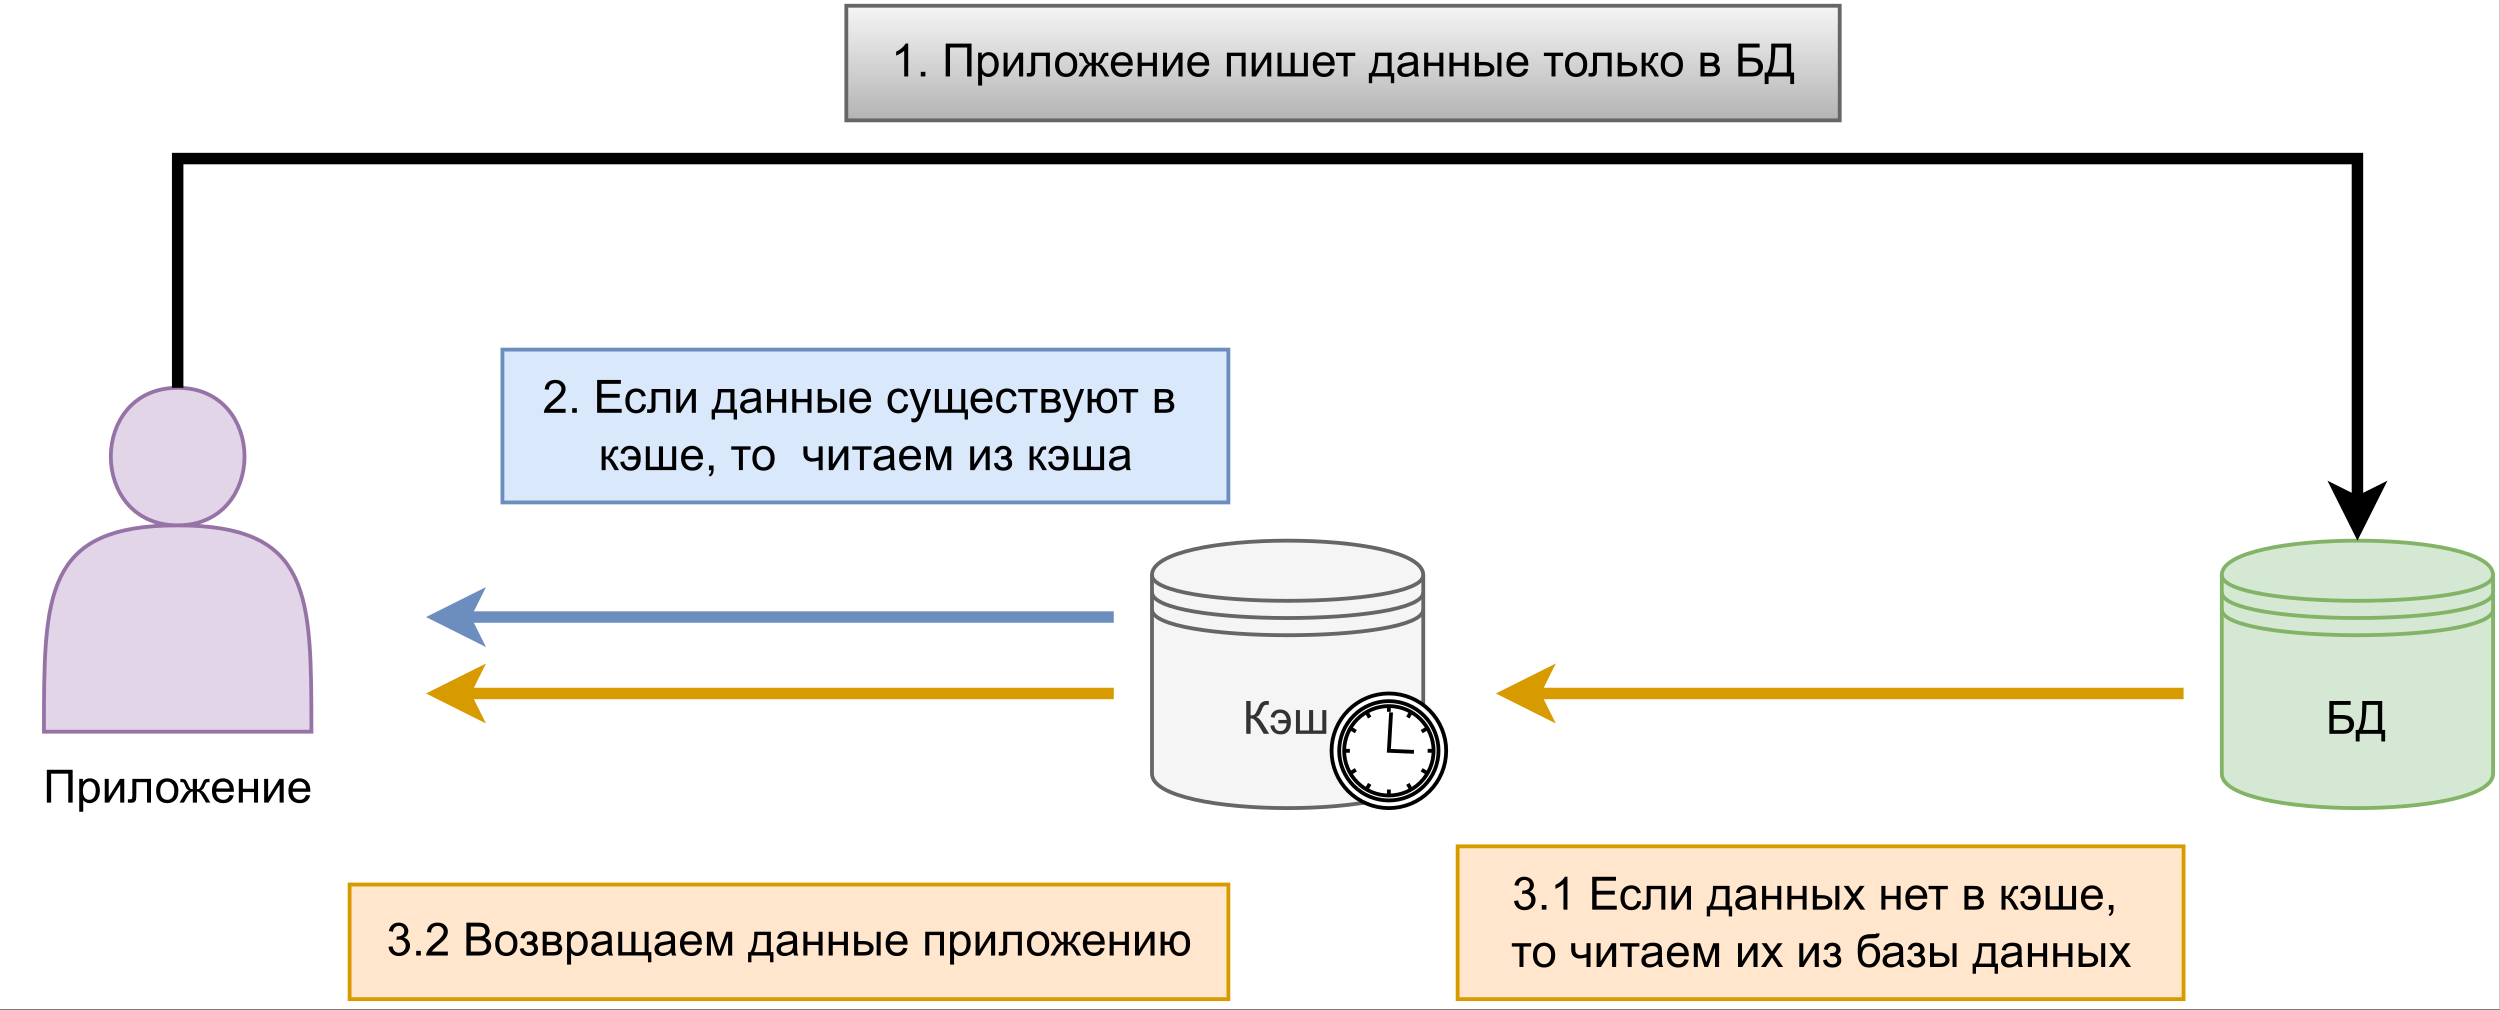 <?xml version="1.0" encoding="UTF-8" standalone="no"?>
<svg 
   width="490.08pt"
   height="198pt"
   viewBox="0 0 490.08 198"
   version="1.1"
   id="svg919"
   xmlns:xlink="http://www.w3.org/1999/xlink"
   xmlns="http://www.w3.org/2000/svg"
   xmlns:svg="http://www.w3.org/2000/svg" content="%3Cmxfile%20host%3D%22app.diagrams.net%22%20modified%3D%222022-09-10T18%3A30%3A38.847Z%22%20agent%3D%225.0%20(X11%3B%20Linux%20x86_64)%20AppleWebKit%2F537.36%20(KHTML%2C%20like%20Gecko)%20Chrome%2F105.0.0.0%20Safari%2F537.36%22%20etag%3D%22HTElq73HRrUyBvx9l92Y%22%20version%3D%2220.3.0%22%20type%3D%22google%22%3E%3Cdiagram%20id%3D%22_72jMdpFDkHQSG2CCmO5%22%20name%3D%22Page-7%22%3E7VpZc9s2EP41mmkf7OF9PFqHm6ZpJlOnbfLUgUhIYkMRLAXZUn59sTgIgKRk2ZbjdGpphgQWiwW4%2B%2B1iAXLkT9a7nxpUr34lOS5HnpPvRv505Hmu58fsBpS9oESBJCybIpdMmnBTfMWS6EjqtsjxxmKkhJS0qG1iRqoKZ9SioaYhdzbbgpT2qDVayhEdTbjJUIl7bH8WOV0JauLFmv4GF8uVGtmNUtGyRopZCt6sUE7uDJI%2FG%2FmThhAqSuvdBJegPKUX0e%2F6QGs7sQZX9JQO9Sp4E%2FzuBHer396S%2FR9v%2FZ%2FfX1xIKbeo3MoH9i5ZfTR1Rmk4mrqjxIXyeMyviWwaB%2FwqylN1ZcyCLeRsoi%2B7%2BvyayiZN9zjFM3hmki5H4QUvKtnjjecNKy2hxJuuOKcYNFGDTtS4QvKM9UDrmnWp5hu4qeZYPoxmddTk2HWihhdyY1XtD6kMS%2FcKLRTvYIorui4ZwWVFVBbLipUzZiXcMMItbmjB8HUlG9ZFnkP3cYM3xVc056IcVq9JUVGO3nA8Cqcga0vJRngIiN7QhnzBE1KSho%2FuR1mC5wvWsijK0qDnCCeLjCuAG5vNAO8OoshtscmcGpM1ps2escgOni%2BfWvqzn8r6nfYOV9FWhmcEkoakQy5b0RqzrCBh%2BwAIez0I%2B5fu0zDMrqFimxq4tZF5HId93ErKpkaVhZrony3EgHEmLHbFGpvlHP3gCEmd248CyAtS0YsFWhflXnRZk4ow0Rk22gVYoNWpd4IOCL2QoLzi00CNnJ2chp5v2I3rITMLUHnQamvKTCE3FKNMoQwqCMEyIbPufbxuy6ug%2BCgxnhYj4KAHuORUdpnCheGClWDUxFW08bgtJRYzQ4oqadrULnFRWkDYCtBj8JLfllKLucvnta3eQN%2BZxWfMtK1yrLGn5%2FgLuUWh1jJetRL09BN7%2BhP7GfSMZlwiRFYQyWOrlG2wx5YyuyIcayhR0uPpbrwU2w3Hp67hIj2shQCPzTBRHp2B7PKqcAaoyxgNRDtKQ6OM09CoIzU0OJwmo7UcLQRthFMhX0VtPaQZuYFakUpI1oHbIhuwFrH7FMdpm1qf0dE8hHiuOR1Da3tN97heJV3Ed90nNfrION82BkYb2mj60phA16V5tfVrk2hHG8nXC0siuLIVRMRXlSuY2cBDV39zGegkA67RMZbLxqnryneVM%2BRxOnecfs6wWOAoO1POECR2zhCqlPjFcgZ%2FIGdQa3qq8CJt2%2BaojjJsm80OAueU3JgVrg2ZiZGfiHEjQ%2FLUwOPsNYt4zSJes4jXLOI1i3hKFnEoXfj%2Frc3tuqvWZrW%2FN9bmds9vrs2Kdva1OeitzT2z4Cq%2FgrM9sEOJNpsis43UkG2V41wqXuhVnd75R%2FR52AJiCjhXh4Wn69nQYzigRkVrcIlocWuLH9KtHOEDoEmbMYptM7YplxKxIdsmw7KXeUrYERSk9whiK%2F0S054gbur2sR9v%2FbBvfcjJeL6dBj0kbFaohmKOKNpQ0oDj3a0Kim9EEjO9Y4mHDY7u4ViIkzwYMn7izf0oOo%2BbRZ0UOAj6bha7fXjEz%2BVl0f1etmRuVI%2FM03UZzfSZ9tNCj9PRidPXydCuwPWeSynx%2FUpRgEMZBZw8EGzYZXCLh8CWRrGPTgbbYZMe0XYfcAPKTZ9Lt8mwYz9iGyR2Ud%2FPSs0TLNvUknR2W%2B5tI93jKM%2B2RKcvHzyCbvAYCqjxNwyoyr%2B6ALffEJx%2F%2FVqE8Ac626sbdPEbfE3Ef0%2BCZzpsm5dazNz%2Ba8yepm2nHjuXbgCvato7ODrbrUKLqNu0JBzmdjm1K0Fxy3tHttuhqZn0uG3ZPBIpwKx3SzhSuZzX6%2BoS33JzmShRwe4dmuPyAwtetCAQ9OaEUrJmDCU0jFH2ZcmzZSsdht9AwKSkHoqrNW4KZkcoT5mxinqDP2jSmGxpWVQMgOoFPYRYtKlFZVHsIFFXXCAX0WxVVEt42P16TuCJKJPWPAdiVTSJO5lIL5Z80y2Q692P59c9UHfr4t%2B3dTl1D9TmSi%2B0B3L7x9PPbf72E4HDHxX858wfncv8XUHPbf7%2BNhe0fiOrpKErsiQVKmea2rG35nlHIGhzSPyNKd3LL6wgobUBg3cF%2FQTdL0NZ%2ByyFQXm6Myt7VanYkxqdoPrZbNPdeG1vwdEAmcN%2FvAU1VAFbZtGcdl2AEqWsAegzomRxB%2FF%2BKnqZ2jlMjthHrhUCBUf4wmFveBjM2ZOivcGgTogPeQHPJQzw%2BnItOwT22I2O8bOCmMFjEf5x9TGI%2F1q%2Fvy3S621Wf7j79Es88NWZ23519ugNYftarX1ZppqsT3dO%2FHTNfAko3txO1Ac%2F7ctk40OggwdUL%2FxFmEr1D20aWBKZF9jaOMz5%2FzzHXr5nh1J%2F4IjHi86TWo3kGb%2BBVP3S0Z%2F9Cw%3D%3D%3C%2Fdiagram%3E%3C%2Fmxfile%3E">
  <rect x="0" y="0" width="490.08" height="198" fill="#808080" stroke="none"/>
  <defs
     id="defs391">
    <g
       id="g115">
      <g
         id="glyph-0-0" />
      <g
         id="glyph-0-1">
        <path
           d="M 4.516 -0.766 L 4.516 0 L 0.266 0 C 0.266 -0.188 0.297 -0.367 0.359 -0.547 C 0.473 -0.836 0.645 -1.125 0.875 -1.406 C 1.113 -1.688 1.461 -2.008 1.922 -2.375 C 2.617 -2.945 3.086 -3.398 3.328 -3.734 C 3.578 -4.066 3.703 -4.383 3.703 -4.688 C 3.703 -5 3.586 -5.258 3.359 -5.469 C 3.141 -5.688 2.848 -5.797 2.484 -5.797 C 2.109 -5.797 1.805 -5.68 1.578 -5.453 C 1.348 -5.234 1.234 -4.922 1.234 -4.516 L 0.422 -4.594 C 0.473 -5.195 0.68 -5.656 1.047 -5.969 C 1.41 -6.289 1.898 -6.453 2.516 -6.453 C 3.129 -6.453 3.613 -6.281 3.969 -5.938 C 4.332 -5.602 4.516 -5.18 4.516 -4.672 C 4.516 -4.41 4.461 -4.156 4.359 -3.906 C 4.254 -3.664 4.078 -3.406 3.828 -3.125 C 3.586 -2.852 3.18 -2.477 2.609 -2 C 2.141 -1.602 1.836 -1.332 1.703 -1.188 C 1.566 -1.039 1.457 -0.898 1.375 -0.766 Z M 4.516 -0.766 "
           id="path3" />
      </g>
      <g
         id="glyph-0-2">
        <path
           d="M 0.812 0 L 0.812 -0.906 L 1.719 -0.906 L 1.719 0 Z M 0.812 0 "
           id="path6" />
      </g>
      <g
         id="glyph-0-3" />
      <g
         id="glyph-0-4">
        <path
           d="M 0.703 0 L 0.703 -6.438 L 5.359 -6.438 L 5.359 -5.672 L 1.562 -5.672 L 1.562 -3.703 L 5.125 -3.703 L 5.125 -2.953 L 1.562 -2.953 L 1.562 -0.766 L 5.516 -0.766 L 5.516 0 Z M 0.703 0 "
           id="path10" />
      </g>
      <g
         id="glyph-0-5">
        <path
           d="M 3.625 -1.703 L 4.406 -1.609 C 4.32 -1.066 4.102 -0.645 3.75 -0.344 C 3.406 -0.039 2.977 0.109 2.469 0.109 C 1.832 0.109 1.316 -0.098 0.922 -0.516 C 0.535 -0.93 0.344 -1.531 0.344 -2.312 C 0.344 -2.812 0.426 -3.25 0.594 -3.625 C 0.758 -4.008 1.016 -4.297 1.359 -4.484 C 1.703 -4.672 2.07 -4.766 2.469 -4.766 C 2.977 -4.766 3.395 -4.633 3.719 -4.375 C 4.039 -4.125 4.242 -3.766 4.328 -3.297 L 3.562 -3.172 C 3.488 -3.484 3.359 -3.719 3.172 -3.875 C 2.992 -4.031 2.77 -4.109 2.5 -4.109 C 2.102 -4.109 1.781 -3.969 1.531 -3.688 C 1.281 -3.406 1.156 -2.953 1.156 -2.328 C 1.156 -1.703 1.273 -1.25 1.516 -0.969 C 1.754 -0.688 2.07 -0.547 2.469 -0.547 C 2.77 -0.547 3.023 -0.641 3.234 -0.828 C 3.441 -1.016 3.57 -1.305 3.625 -1.703 Z M 3.625 -1.703 "
           id="path13" />
      </g>
      <g
         id="glyph-0-6">
        <path
           d="M 0.984 -4.656 L 4.641 -4.656 L 4.641 0 L 3.859 0 L 3.859 -4 L 1.766 -4 L 1.766 -1.688 C 1.766 -1.145 1.742 -0.785 1.703 -0.609 C 1.672 -0.441 1.578 -0.289 1.422 -0.156 C 1.266 -0.031 1.035 0.031 0.734 0.031 C 0.555 0.031 0.348 0.02 0.109 0 L 0.109 -0.656 L 0.453 -0.656 C 0.617 -0.656 0.734 -0.672 0.797 -0.703 C 0.867 -0.742 0.914 -0.801 0.938 -0.875 C 0.969 -0.945 0.984 -1.188 0.984 -1.594 Z M 0.984 -4.656 "
           id="path16" />
      </g>
      <g
         id="glyph-0-7">
        <path
           d="M 0.594 -4.656 L 1.375 -4.656 L 1.375 -1.109 L 3.578 -4.656 L 4.422 -4.656 L 4.422 0 L 3.625 0 L 3.625 -3.531 L 1.438 0 L 0.594 0 Z M 0.594 -4.656 "
           id="path19" />
      </g>
      <g
         id="glyph-0-8">
        <path
           d="M 1.219 -4.656 L 4.469 -4.656 L 4.469 -0.656 L 4.969 -0.656 L 4.969 1.328 L 4.312 1.328 L 4.312 0 L 0.656 0 L 0.656 1.328 L 0 1.328 L 0 -0.656 L 0.422 -0.656 C 0.973 -1.406 1.238 -2.738 1.219 -4.656 Z M 1.875 -4 C 1.812 -2.488 1.578 -1.375 1.172 -0.656 L 3.672 -0.656 L 3.672 -4 Z M 1.875 -4 "
           id="path22" />
      </g>
      <g
         id="glyph-0-9">
        <path
           d="M 3.625 -0.578 C 3.332 -0.328 3.051 -0.148 2.781 -0.047 C 2.508 0.055 2.223 0.109 1.922 0.109 C 1.41 0.109 1.016 -0.016 0.734 -0.266 C 0.461 -0.516 0.328 -0.836 0.328 -1.234 C 0.328 -1.461 0.379 -1.672 0.484 -1.859 C 0.586 -2.047 0.723 -2.195 0.891 -2.312 C 1.055 -2.426 1.242 -2.508 1.453 -2.562 C 1.609 -2.602 1.844 -2.645 2.156 -2.688 C 2.789 -2.758 3.258 -2.848 3.562 -2.953 C 3.57 -3.066 3.578 -3.133 3.578 -3.156 C 3.578 -3.477 3.5 -3.707 3.344 -3.844 C 3.145 -4.02 2.848 -4.109 2.453 -4.109 C 2.078 -4.109 1.801 -4.039 1.625 -3.906 C 1.445 -3.781 1.316 -3.551 1.234 -3.219 L 0.453 -3.328 C 0.523 -3.66 0.641 -3.926 0.797 -4.125 C 0.961 -4.332 1.195 -4.488 1.5 -4.594 C 1.812 -4.707 2.164 -4.766 2.562 -4.766 C 2.957 -4.766 3.281 -4.719 3.531 -4.625 C 3.781 -4.531 3.961 -4.41 4.078 -4.266 C 4.191 -4.129 4.273 -3.953 4.328 -3.734 C 4.348 -3.598 4.359 -3.352 4.359 -3 L 4.359 -1.953 C 4.359 -1.211 4.375 -0.742 4.406 -0.547 C 4.445 -0.359 4.516 -0.176 4.609 0 L 3.797 0 C 3.711 -0.164 3.656 -0.359 3.625 -0.578 Z M 3.562 -2.344 C 3.281 -2.219 2.852 -2.117 2.281 -2.047 C 1.957 -1.992 1.727 -1.938 1.594 -1.875 C 1.457 -1.82 1.352 -1.738 1.281 -1.625 C 1.207 -1.508 1.172 -1.383 1.172 -1.25 C 1.172 -1.039 1.25 -0.863 1.406 -0.719 C 1.562 -0.582 1.797 -0.516 2.109 -0.516 C 2.41 -0.516 2.676 -0.578 2.906 -0.703 C 3.145 -0.836 3.32 -1.023 3.438 -1.266 C 3.52 -1.441 3.562 -1.703 3.562 -2.047 Z M 3.562 -2.344 "
           id="path25" />
      </g>
      <g
         id="glyph-0-10">
        <path
           d="M 0.594 -4.656 L 1.391 -4.656 L 1.391 -2.719 L 3.578 -2.719 L 3.578 -4.656 L 4.359 -4.656 L 4.359 0 L 3.578 0 L 3.578 -2.062 L 1.391 -2.062 L 1.391 0 L 0.594 0 Z M 0.594 -4.656 "
           id="path28" />
      </g>
      <g
         id="glyph-0-11">
        <path
           d="M 5.031 -4.656 L 5.812 -4.656 L 5.812 0 L 5.031 0 Z M 0.609 -4.656 L 1.406 -4.656 L 1.406 -2.844 L 2.406 -2.844 C 3.051 -2.844 3.551 -2.711 3.906 -2.453 C 4.258 -2.203 4.438 -1.852 4.438 -1.406 C 4.438 -1.02 4.285 -0.688 3.984 -0.406 C 3.691 -0.133 3.223 0 2.578 0 L 0.609 0 Z M 1.406 -0.656 L 2.234 -0.656 C 2.734 -0.656 3.086 -0.711 3.297 -0.828 C 3.516 -0.953 3.625 -1.145 3.625 -1.406 C 3.625 -1.602 3.539 -1.781 3.375 -1.938 C 3.219 -2.102 2.867 -2.188 2.328 -2.188 L 1.406 -2.188 Z M 1.406 -0.656 "
           id="path31" />
      </g>
      <g
         id="glyph-0-12">
        <path
           d="M 3.781 -1.5 L 4.594 -1.406 C 4.469 -0.926 4.227 -0.551 3.875 -0.281 C 3.531 -0.02 3.086 0.109 2.547 0.109 C 1.867 0.109 1.328 -0.098 0.922 -0.516 C 0.523 -0.941 0.328 -1.535 0.328 -2.297 C 0.328 -3.078 0.531 -3.68 0.938 -4.109 C 1.344 -4.547 1.863 -4.766 2.5 -4.766 C 3.125 -4.766 3.633 -4.551 4.031 -4.125 C 4.426 -3.695 4.625 -3.102 4.625 -2.344 C 4.625 -2.289 4.625 -2.219 4.625 -2.125 L 1.141 -2.125 C 1.172 -1.613 1.316 -1.223 1.578 -0.953 C 1.836 -0.68 2.16 -0.547 2.547 -0.547 C 2.836 -0.547 3.086 -0.617 3.297 -0.766 C 3.504 -0.922 3.664 -1.164 3.781 -1.5 Z M 1.188 -2.781 L 3.797 -2.781 C 3.754 -3.164 3.648 -3.457 3.484 -3.656 C 3.234 -3.957 2.91 -4.109 2.516 -4.109 C 2.148 -4.109 1.844 -3.988 1.594 -3.75 C 1.352 -3.508 1.219 -3.188 1.188 -2.781 Z M 1.188 -2.781 "
           id="path34" />
      </g>
      <g
         id="glyph-0-13">
        <path
           d="M 0.562 1.797 L 0.469 1.047 C 0.645 1.098 0.797 1.125 0.922 1.125 C 1.098 1.125 1.238 1.094 1.344 1.031 C 1.445 0.977 1.531 0.898 1.594 0.797 C 1.645 0.711 1.727 0.516 1.844 0.203 C 1.852 0.16 1.875 0.098 1.906 0.016 L 0.141 -4.656 L 1 -4.656 L 1.969 -1.969 C 2.094 -1.625 2.203 -1.258 2.297 -0.875 C 2.391 -1.238 2.5 -1.594 2.625 -1.938 L 3.625 -4.656 L 4.406 -4.656 L 2.641 0.078 C 2.453 0.586 2.305 0.941 2.203 1.141 C 2.055 1.398 1.891 1.586 1.703 1.703 C 1.523 1.828 1.312 1.891 1.062 1.891 C 0.914 1.891 0.75 1.859 0.562 1.797 Z M 0.562 1.797 "
           id="path37" />
      </g>
      <g
         id="glyph-0-14">
        <path
           d="M 0.625 -4.656 L 1.406 -4.656 L 1.406 -0.656 L 3.203 -0.656 L 3.203 -4.656 L 4 -4.656 L 4 -0.656 L 5.797 -0.656 L 5.797 -4.656 L 6.578 -4.656 L 6.578 -0.656 L 7.109 -0.656 L 7.109 1.328 L 6.453 1.328 L 6.453 0 L 0.625 0 Z M 0.625 -4.656 "
           id="path40" />
      </g>
      <g
         id="glyph-0-15">
        <path
           d="M 0.172 -4.656 L 3.953 -4.656 L 3.953 -4 L 2.453 -4 L 2.453 0 L 1.672 0 L 1.672 -4 L 0.172 -4 Z M 0.172 -4.656 "
           id="path43" />
      </g>
      <g
         id="glyph-0-16">
        <path
           d="M 0.594 -4.656 L 2.422 -4.656 C 2.867 -4.656 3.195 -4.617 3.406 -4.547 C 3.625 -4.473 3.812 -4.336 3.969 -4.141 C 4.133 -3.941 4.219 -3.703 4.219 -3.422 C 4.219 -3.203 4.172 -3.008 4.078 -2.844 C 3.984 -2.676 3.844 -2.535 3.656 -2.422 C 3.875 -2.348 4.055 -2.211 4.203 -2.016 C 4.348 -1.816 4.422 -1.578 4.422 -1.297 C 4.391 -0.859 4.227 -0.531 3.938 -0.312 C 3.656 -0.102 3.242 0 2.703 0 L 0.594 0 Z M 1.391 -2.703 L 2.234 -2.703 C 2.566 -2.703 2.797 -2.719 2.922 -2.75 C 3.047 -2.781 3.156 -2.848 3.25 -2.953 C 3.352 -3.066 3.406 -3.195 3.406 -3.344 C 3.406 -3.594 3.316 -3.766 3.141 -3.859 C 2.973 -3.953 2.676 -4 2.25 -4 L 1.391 -4 Z M 1.391 -0.656 L 2.422 -0.656 C 2.867 -0.656 3.176 -0.703 3.344 -0.797 C 3.508 -0.898 3.598 -1.082 3.609 -1.344 C 3.609 -1.488 3.562 -1.625 3.469 -1.75 C 3.375 -1.883 3.25 -1.969 3.094 -2 C 2.938 -2.031 2.688 -2.047 2.344 -2.047 L 1.391 -2.047 Z M 1.391 -0.656 "
           id="path46" />
      </g>
      <g
         id="glyph-0-17">
        <path
           d="M 0.594 -4.656 L 1.391 -4.656 L 1.391 -2.719 L 2.344 -2.719 C 2.414 -3.383 2.625 -3.891 2.969 -4.234 C 3.312 -4.586 3.766 -4.766 4.328 -4.766 C 4.797 -4.766 5.164 -4.664 5.438 -4.469 C 5.707 -4.281 5.93 -4.02 6.109 -3.688 C 6.285 -3.352 6.375 -2.906 6.375 -2.344 C 6.375 -1.539 6.191 -0.93 5.828 -0.516 C 5.461 -0.098 4.969 0.109 4.344 0.109 C 3.758 0.109 3.289 -0.082 2.938 -0.469 C 2.582 -0.852 2.383 -1.383 2.344 -2.062 L 1.391 -2.062 L 1.391 0 L 0.594 0 Z M 4.359 -4.094 C 3.973 -4.094 3.672 -3.941 3.453 -3.641 C 3.242 -3.348 3.141 -2.938 3.141 -2.406 C 3.141 -1.758 3.25 -1.285 3.469 -0.984 C 3.688 -0.691 3.973 -0.547 4.328 -0.547 C 4.691 -0.547 4.988 -0.68 5.219 -0.953 C 5.445 -1.234 5.562 -1.68 5.562 -2.297 C 5.562 -2.891 5.461 -3.336 5.266 -3.641 C 5.066 -3.941 4.766 -4.094 4.359 -4.094 Z M 4.359 -4.094 "
           id="path49" />
      </g>
      <g
         id="glyph-0-18">
        <path
           d="M 0.594 -4.656 L 1.375 -4.656 L 1.375 -2.641 C 1.625 -2.641 1.801 -2.688 1.906 -2.781 C 2.008 -2.883 2.156 -3.164 2.344 -3.625 C 2.5 -4 2.625 -4.242 2.719 -4.359 C 2.82 -4.473 2.938 -4.551 3.062 -4.594 C 3.188 -4.633 3.391 -4.656 3.672 -4.656 L 3.828 -4.656 L 3.828 -4 L 3.609 -4.016 C 3.398 -4.016 3.266 -3.984 3.203 -3.922 C 3.141 -3.859 3.047 -3.664 2.922 -3.344 C 2.805 -3.039 2.695 -2.828 2.594 -2.703 C 2.5 -2.586 2.348 -2.484 2.141 -2.391 C 2.473 -2.297 2.805 -1.977 3.141 -1.438 L 4 0 L 3.125 0 L 2.297 -1.438 C 2.117 -1.727 1.961 -1.922 1.828 -2.016 C 1.703 -2.109 1.551 -2.156 1.375 -2.156 L 1.375 0 L 0.594 0 Z M 0.594 -4.656 "
           id="path52" />
      </g>
      <g
         id="glyph-0-19">
        <path
           d="M 1.766 -2.719 L 1.766 -2.062 L 3.406 -2.062 C 3.363 -1.551 3.234 -1.172 3.016 -0.922 C 2.805 -0.672 2.516 -0.547 2.141 -0.547 C 1.473 -0.547 1.078 -0.93 0.953 -1.703 L 0.188 -1.594 C 0.27 -1.082 0.484 -0.672 0.828 -0.359 C 1.172 -0.047 1.617 0.109 2.172 0.109 C 2.828 0.141 3.336 -0.066 3.703 -0.516 C 4.066 -0.973 4.238 -1.578 4.219 -2.328 C 4.219 -3.086 4.031 -3.68 3.656 -4.109 C 3.281 -4.547 2.766 -4.766 2.109 -4.766 C 1.586 -4.766 1.164 -4.625 0.844 -4.344 C 0.52 -4.07 0.328 -3.719 0.266 -3.281 L 1.031 -3.156 C 1.156 -3.789 1.523 -4.109 2.141 -4.109 C 2.492 -4.109 2.781 -3.977 3 -3.719 C 3.227 -3.457 3.363 -3.125 3.406 -2.719 Z M 1.766 -2.719 "
           id="path55" />
      </g>
      <g
         id="glyph-0-20">
        <path
           d="M 0.625 -4.656 L 1.406 -4.656 L 1.406 -0.656 L 3.203 -0.656 L 3.203 -4.656 L 4 -4.656 L 4 -0.656 L 5.797 -0.656 L 5.797 -4.656 L 6.578 -4.656 L 6.578 0 L 0.625 0 Z M 0.625 -4.656 "
           id="path58" />
      </g>
      <g
         id="glyph-0-21">
        <path
           d="M 0.797 0 L 0.797 -0.906 L 1.703 -0.906 L 1.703 0 C 1.703 0.332 1.641 0.598 1.516 0.797 C 1.398 1.004 1.219 1.16 0.969 1.266 L 0.75 0.938 C 0.914 0.863 1.035 0.754 1.109 0.609 C 1.191 0.473 1.238 0.27 1.25 0 Z M 0.797 0 "
           id="path61" />
      </g>
      <g
         id="glyph-0-22">
        <path
           d="M 0.297 -2.328 C 0.297 -3.191 0.535 -3.832 1.016 -4.25 C 1.422 -4.594 1.91 -4.766 2.484 -4.766 C 3.117 -4.766 3.641 -4.551 4.047 -4.125 C 4.453 -3.707 4.656 -3.129 4.656 -2.391 C 4.656 -1.797 4.566 -1.328 4.391 -0.984 C 4.211 -0.641 3.953 -0.367 3.609 -0.172 C 3.266 0.016 2.891 0.109 2.484 0.109 C 1.828 0.109 1.297 -0.098 0.891 -0.516 C 0.492 -0.941 0.297 -1.547 0.297 -2.328 Z M 1.109 -2.328 C 1.109 -1.734 1.238 -1.285 1.5 -0.984 C 1.758 -0.691 2.086 -0.547 2.484 -0.547 C 2.879 -0.547 3.207 -0.691 3.469 -0.984 C 3.727 -1.285 3.859 -1.742 3.859 -2.359 C 3.859 -2.93 3.723 -3.363 3.453 -3.656 C 3.191 -3.957 2.867 -4.109 2.484 -4.109 C 2.086 -4.109 1.758 -3.957 1.5 -3.656 C 1.238 -3.363 1.109 -2.922 1.109 -2.328 Z M 1.109 -2.328 "
           id="path64" />
      </g>
      <g
         id="glyph-0-23">
        <path
           d="M 0.297 -4.656 L 1.094 -4.656 L 1.094 -3.781 C 1.094 -3.395 1.113 -3.113 1.156 -2.938 C 1.207 -2.77 1.316 -2.625 1.484 -2.5 C 1.66 -2.375 1.879 -2.312 2.141 -2.312 C 2.43 -2.312 2.816 -2.391 3.297 -2.547 L 3.297 -4.656 L 4.078 -4.656 L 4.078 0 L 3.297 0 L 3.297 -1.875 C 2.805 -1.727 2.352 -1.656 1.938 -1.656 C 1.582 -1.656 1.27 -1.742 1 -1.922 C 0.727 -2.098 0.539 -2.316 0.438 -2.578 C 0.344 -2.836 0.297 -3.125 0.297 -3.438 Z M 0.297 -4.656 "
           id="path67" />
      </g>
      <g
         id="glyph-0-24">
        <path
           d="M 0.609 -4.656 L 1.844 -4.656 L 3.062 -0.938 L 4.422 -4.656 L 5.562 -4.656 L 5.562 0 L 4.766 0 L 4.766 -3.75 L 3.391 0 L 2.688 0 L 1.391 -3.938 L 1.391 0 L 0.609 0 Z M 0.609 -4.656 "
           id="path70" />
      </g>
      <g
         id="glyph-0-25">
        <path
           d="M 1.625 -2.109 L 1.625 -2.719 C 1.957 -2.727 2.18 -2.742 2.297 -2.766 C 2.422 -2.785 2.535 -2.852 2.641 -2.969 C 2.754 -3.094 2.812 -3.238 2.812 -3.406 C 2.812 -3.625 2.738 -3.797 2.594 -3.922 C 2.457 -4.047 2.273 -4.109 2.047 -4.109 C 1.598 -4.109 1.285 -3.848 1.109 -3.328 L 0.359 -3.453 C 0.598 -4.328 1.164 -4.766 2.062 -4.766 C 2.551 -4.766 2.938 -4.629 3.219 -4.359 C 3.508 -4.086 3.656 -3.758 3.656 -3.375 C 3.656 -3 3.469 -2.695 3.094 -2.469 C 3.332 -2.344 3.508 -2.18 3.625 -1.984 C 3.738 -1.797 3.797 -1.566 3.797 -1.297 C 3.797 -0.879 3.645 -0.539 3.344 -0.281 C 3.039 -0.02 2.613 0.109 2.062 0.109 C 1 0.109 0.383 -0.363 0.219 -1.312 L 0.953 -1.469 C 1.023 -1.164 1.164 -0.93 1.375 -0.766 C 1.582 -0.609 1.816 -0.531 2.078 -0.531 C 2.348 -0.531 2.57 -0.602 2.75 -0.75 C 2.926 -0.906 3.016 -1.098 3.016 -1.328 C 3.016 -1.516 2.957 -1.676 2.844 -1.812 C 2.727 -1.945 2.609 -2.031 2.484 -2.062 C 2.359 -2.094 2.129 -2.109 1.797 -2.109 C 1.773 -2.109 1.719 -2.109 1.625 -2.109 Z M 1.625 -2.109 "
           id="path73" />
      </g>
      <g
         id="glyph-0-26">
        <path
           d="M 0.375 -1.703 L 1.172 -1.797 C 1.254 -1.348 1.406 -1.023 1.625 -0.828 C 1.844 -0.641 2.109 -0.547 2.422 -0.547 C 2.797 -0.547 3.109 -0.672 3.359 -0.922 C 3.617 -1.18 3.75 -1.5 3.75 -1.875 C 3.75 -2.238 3.629 -2.535 3.391 -2.766 C 3.16 -3.004 2.859 -3.125 2.484 -3.125 C 2.336 -3.125 2.156 -3.098 1.938 -3.047 L 2.016 -3.734 C 2.066 -3.734 2.113 -3.734 2.156 -3.734 C 2.488 -3.734 2.789 -3.816 3.062 -3.984 C 3.332 -4.16 3.469 -4.43 3.469 -4.797 C 3.469 -5.086 3.367 -5.328 3.172 -5.516 C 2.973 -5.711 2.719 -5.812 2.406 -5.812 C 2.102 -5.812 1.848 -5.711 1.641 -5.516 C 1.43 -5.328 1.301 -5.039 1.25 -4.656 L 0.453 -4.797 C 0.547 -5.316 0.766 -5.723 1.109 -6.016 C 1.453 -6.305 1.879 -6.453 2.391 -6.453 C 2.742 -6.453 3.066 -6.375 3.359 -6.219 C 3.648 -6.07 3.875 -5.867 4.031 -5.609 C 4.188 -5.348 4.266 -5.07 4.266 -4.781 C 4.266 -4.508 4.191 -4.258 4.047 -4.031 C 3.898 -3.801 3.68 -3.617 3.391 -3.484 C 3.766 -3.398 4.055 -3.219 4.266 -2.938 C 4.484 -2.656 4.594 -2.312 4.594 -1.906 C 4.594 -1.344 4.383 -0.863 3.969 -0.469 C 3.562 -0.082 3.047 0.109 2.422 0.109 C 1.859 0.109 1.391 -0.055 1.016 -0.391 C 0.641 -0.723 0.426 -1.16 0.375 -1.703 Z M 0.375 -1.703 "
           id="path76" />
      </g>
      <g
         id="glyph-0-27">
        <path
           d="M 3.344 0 L 2.562 0 L 2.562 -5.031 C 2.363 -4.852 2.109 -4.672 1.797 -4.484 C 1.492 -4.305 1.223 -4.172 0.984 -4.078 L 0.984 -4.844 C 1.422 -5.051 1.801 -5.301 2.125 -5.594 C 2.457 -5.895 2.695 -6.18 2.844 -6.453 L 3.344 -6.453 Z M 3.344 0 "
           id="path79" />
      </g>
      <g
         id="glyph-0-28">
        <path
           d="M 0.062 0 L 1.766 -2.422 L 0.188 -4.656 L 1.188 -4.656 L 1.891 -3.562 C 2.023 -3.352 2.133 -3.18 2.219 -3.047 C 2.344 -3.234 2.461 -3.406 2.578 -3.562 L 3.359 -4.656 L 4.297 -4.656 L 2.688 -2.469 L 4.422 0 L 3.453 0 L 2.5 -1.453 L 2.25 -1.844 L 1.016 0 Z M 0.062 0 "
           id="path82" />
      </g>
      <g
         id="glyph-0-29">
        <path
           d="M 4 -6.578 L 4.703 -6.578 C 4.672 -6.266 4.598 -6.047 4.484 -5.922 C 4.379 -5.797 4.242 -5.711 4.078 -5.672 C 3.91 -5.641 3.582 -5.625 3.094 -5.625 C 2.438 -5.625 1.988 -5.562 1.75 -5.438 C 1.52 -5.312 1.352 -5.109 1.25 -4.828 C 1.145 -4.555 1.086 -4.203 1.078 -3.766 C 1.273 -4.066 1.504 -4.289 1.766 -4.438 C 2.035 -4.582 2.336 -4.656 2.672 -4.656 C 3.285 -4.656 3.789 -4.445 4.188 -4.031 C 4.594 -3.613 4.797 -3.047 4.797 -2.328 C 4.797 -1.785 4.691 -1.336 4.484 -0.984 C 4.285 -0.641 4.047 -0.367 3.766 -0.172 C 3.492 0.016 3.117 0.109 2.641 0.109 C 2.086 0.109 1.656 -0.016 1.344 -0.266 C 1.039 -0.523 0.805 -0.852 0.641 -1.25 C 0.484 -1.645 0.406 -2.332 0.406 -3.312 C 0.406 -4.539 0.613 -5.367 1.031 -5.797 C 1.445 -6.223 2.086 -6.438 2.953 -6.438 C 3.484 -6.438 3.785 -6.441 3.859 -6.453 C 3.93 -6.473 3.977 -6.516 4 -6.578 Z M 3.969 -2.344 C 3.969 -2.832 3.852 -3.227 3.625 -3.531 C 3.395 -3.844 3.07 -4 2.656 -4 C 2.219 -4 1.879 -3.832 1.641 -3.5 C 1.398 -3.176 1.281 -2.742 1.281 -2.203 C 1.281 -1.66 1.41 -1.242 1.672 -0.953 C 1.941 -0.672 2.266 -0.531 2.641 -0.531 C 3.035 -0.531 3.352 -0.695 3.594 -1.031 C 3.844 -1.363 3.969 -1.801 3.969 -2.344 Z M 3.969 -2.344 "
           id="path85" />
      </g>
      <g
         id="glyph-0-30">
        <path
           d="M 0.656 0 L 0.656 -6.438 L 3.078 -6.438 C 3.566 -6.438 3.957 -6.367 4.25 -6.234 C 4.551 -6.109 4.785 -5.91 4.953 -5.641 C 5.117 -5.367 5.203 -5.082 5.203 -4.781 C 5.203 -4.508 5.125 -4.25 4.969 -4 C 4.82 -3.758 4.598 -3.566 4.297 -3.422 C 4.691 -3.305 4.992 -3.109 5.203 -2.828 C 5.41 -2.555 5.516 -2.234 5.516 -1.859 C 5.516 -1.555 5.445 -1.273 5.312 -1.016 C 5.188 -0.766 5.031 -0.566 4.844 -0.422 C 4.664 -0.285 4.43 -0.18 4.141 -0.109 C 3.859 -0.035 3.516 0 3.109 0 Z M 1.516 -3.734 L 2.906 -3.734 C 3.281 -3.734 3.551 -3.754 3.719 -3.797 C 3.926 -3.867 4.082 -3.977 4.188 -4.125 C 4.301 -4.27 4.359 -4.457 4.359 -4.688 C 4.359 -4.895 4.305 -5.082 4.203 -5.25 C 4.109 -5.414 3.961 -5.523 3.766 -5.578 C 3.578 -5.641 3.254 -5.672 2.797 -5.672 L 1.516 -5.672 Z M 1.516 -0.766 L 3.109 -0.766 C 3.379 -0.766 3.57 -0.773 3.688 -0.797 C 3.883 -0.828 4.047 -0.883 4.172 -0.969 C 4.305 -1.051 4.414 -1.172 4.5 -1.328 C 4.582 -1.484 4.625 -1.66 4.625 -1.859 C 4.625 -2.098 4.562 -2.305 4.438 -2.484 C 4.32 -2.66 4.156 -2.785 3.938 -2.859 C 3.719 -2.93 3.406 -2.969 3 -2.969 L 1.516 -2.969 Z M 1.516 -0.766 "
           id="path88" />
      </g>
      <g
         id="glyph-0-31">
        <path
           d="M 0.594 1.781 L 0.594 -4.656 L 1.312 -4.656 L 1.312 -4.047 C 1.477 -4.285 1.664 -4.461 1.875 -4.578 C 2.094 -4.703 2.352 -4.766 2.656 -4.766 C 3.062 -4.766 3.414 -4.66 3.719 -4.453 C 4.02 -4.254 4.25 -3.969 4.406 -3.594 C 4.562 -3.219 4.641 -2.805 4.641 -2.359 C 4.641 -1.891 4.551 -1.461 4.375 -1.078 C 4.207 -0.691 3.957 -0.395 3.625 -0.188 C 3.301 0.008 2.961 0.109 2.609 0.109 C 2.348 0.109 2.109 0.051 1.891 -0.062 C 1.68 -0.176 1.508 -0.316 1.375 -0.484 L 1.375 1.781 Z M 1.312 -2.297 C 1.312 -1.703 1.43 -1.258 1.672 -0.969 C 1.91 -0.688 2.203 -0.547 2.547 -0.547 C 2.898 -0.547 3.203 -0.691 3.453 -0.984 C 3.703 -1.285 3.828 -1.75 3.828 -2.375 C 3.828 -2.969 3.703 -3.41 3.453 -3.703 C 3.211 -3.992 2.926 -4.141 2.594 -4.141 C 2.25 -4.141 1.945 -3.984 1.688 -3.672 C 1.438 -3.359 1.312 -2.898 1.312 -2.297 Z M 1.312 -2.297 "
           id="path91" />
      </g>
      <g
         id="glyph-0-32">
        <path
           d="M 0.594 -4.656 L 4.266 -4.656 L 4.266 0 L 3.484 0 L 3.484 -4 L 1.391 -4 L 1.391 0 L 0.594 0 Z M 0.594 -4.656 "
           id="path94" />
      </g>
      <g
         id="glyph-0-33">
        <path
           d="M 3.406 -4.656 L 3.406 -2.641 C 3.656 -2.641 3.832 -2.688 3.938 -2.781 C 4.039 -2.883 4.191 -3.164 4.391 -3.625 C 4.566 -4.07 4.727 -4.359 4.875 -4.484 C 5.02 -4.598 5.25 -4.656 5.562 -4.656 L 5.859 -4.656 L 5.859 -4 L 5.641 -4.016 C 5.43 -4.016 5.297 -3.984 5.234 -3.922 C 5.172 -3.859 5.078 -3.664 4.953 -3.344 C 4.836 -3.039 4.727 -2.828 4.625 -2.703 C 4.531 -2.586 4.379 -2.484 4.172 -2.391 C 4.516 -2.297 4.848 -1.977 5.172 -1.438 L 6.031 0 L 5.172 0 L 4.328 -1.438 C 4.148 -1.727 3.992 -1.922 3.859 -2.016 C 3.734 -2.109 3.582 -2.156 3.406 -2.156 L 3.406 0 L 2.594 0 L 2.594 -2.156 C 2.426 -2.156 2.273 -2.109 2.141 -2.016 C 2.016 -1.93 1.863 -1.738 1.688 -1.438 L 0.844 0 L -0.016 0 L 0.844 -1.438 C 1.164 -1.977 1.5 -2.297 1.844 -2.391 C 1.613 -2.492 1.453 -2.609 1.359 -2.734 C 1.266 -2.867 1.125 -3.176 0.938 -3.656 C 0.875 -3.812 0.805 -3.91 0.734 -3.953 C 0.648 -3.992 0.535 -4.016 0.391 -4.016 C 0.348 -4.016 0.27 -4.008 0.156 -4 L 0.156 -4.656 L 0.266 -4.656 C 0.566 -4.656 0.781 -4.633 0.906 -4.594 C 1.031 -4.562 1.141 -4.484 1.234 -4.359 C 1.336 -4.242 1.469 -4 1.625 -3.625 C 1.82 -3.164 1.969 -2.883 2.062 -2.781 C 2.164 -2.688 2.344 -2.641 2.594 -2.641 L 2.594 -4.656 Z M 3.406 -4.656 "
           id="path97" />
      </g>
      <g
         id="glyph-0-34">
        <path
           d="M 0.734 -6.438 L 4.906 -6.438 L 4.906 -5.672 L 1.578 -5.672 L 1.578 -3.688 L 3.125 -3.688 C 3.688 -3.688 4.133 -3.629 4.469 -3.516 C 4.801 -3.41 5.066 -3.207 5.266 -2.906 C 5.473 -2.613 5.578 -2.27 5.578 -1.875 C 5.578 -1.539 5.504 -1.234 5.359 -0.953 C 5.211 -0.672 4.992 -0.441 4.703 -0.266 C 4.422 -0.086 3.938 0 3.25 0 L 0.734 0 Z M 1.578 -0.719 L 3.281 -0.719 C 3.738 -0.719 4.082 -0.812 4.312 -1 C 4.539 -1.188 4.656 -1.469 4.656 -1.844 C 4.656 -2.113 4.586 -2.336 4.453 -2.516 C 4.328 -2.691 4.145 -2.805 3.906 -2.859 C 3.676 -2.922 3.281 -2.953 2.719 -2.953 L 1.578 -2.953 Z M 1.578 -0.719 "
           id="path100" />
      </g>
      <g
         id="glyph-0-35">
        <path
           d="M 1.281 -6.438 L 5.188 -6.438 L 5.188 -0.766 L 5.766 -0.766 L 5.766 1.5 L 5.016 1.5 L 5.016 0 L 0.766 0 L 0.766 1.5 L 0 1.5 L 0 -0.766 L 0.5 -0.766 C 1.02 -1.547 1.281 -3.125 1.281 -5.5 Z M 4.344 -5.672 L 2.094 -5.672 L 2.094 -5.344 C 2.094 -4.789 2.039 -4.039 1.938 -3.094 C 1.844 -2.145 1.656 -1.367 1.375 -0.766 L 4.344 -0.766 Z M 4.344 -5.672 "
           id="path103" />
      </g>
      <g
         id="glyph-0-36">
        <path
           d="M 0.703 -6.438 L 5.766 -6.438 L 5.766 0 L 4.906 0 L 4.906 -5.672 L 1.547 -5.672 L 1.547 0 L 0.703 0 Z M 0.703 -6.438 "
           id="path106" />
      </g>
      <g
         id="glyph-0-37">
        <path
           d="M 0.703 -6.438 L 1.562 -6.438 L 1.562 -3.609 C 1.945 -3.609 2.219 -3.68 2.375 -3.828 C 2.531 -3.984 2.734 -4.348 2.984 -4.922 C 3.16 -5.348 3.305 -5.645 3.422 -5.812 C 3.535 -5.988 3.695 -6.133 3.906 -6.25 C 4.125 -6.375 4.363 -6.438 4.625 -6.438 C 4.945 -6.438 5.117 -6.43 5.141 -6.422 L 5.141 -5.688 C 5.109 -5.688 5.051 -5.688 4.969 -5.688 C 4.875 -5.695 4.816 -5.703 4.797 -5.703 C 4.523 -5.703 4.32 -5.633 4.188 -5.5 C 4.051 -5.363 3.898 -5.082 3.734 -4.656 C 3.516 -4.113 3.332 -3.77 3.188 -3.625 C 3.039 -3.488 2.863 -3.379 2.656 -3.297 C 3.062 -3.18 3.469 -2.797 3.875 -2.141 L 5.203 0 L 4.141 0 L 3.078 -1.75 C 2.773 -2.227 2.523 -2.555 2.328 -2.734 C 2.129 -2.922 1.875 -3.016 1.562 -3.016 L 1.562 0 L 0.703 0 Z M 0.703 -6.438 "
           id="path109" />
      </g>
      <g
         id="glyph-0-38">
        <path
           d="M 0.578 -4.656 L 1.375 -4.656 L 1.375 -2.844 L 2.375 -2.844 C 3.02 -2.844 3.52 -2.711 3.875 -2.453 C 4.227 -2.203 4.406 -1.852 4.406 -1.406 C 4.406 -1.02 4.254 -0.688 3.953 -0.406 C 3.66 -0.133 3.191 0 2.547 0 L 0.578 0 Z M 1.375 -0.656 L 2.203 -0.656 C 2.703 -0.656 3.055 -0.711 3.266 -0.828 C 3.484 -0.953 3.594 -1.145 3.594 -1.406 C 3.594 -1.602 3.508 -1.781 3.344 -1.938 C 3.188 -2.102 2.836 -2.188 2.297 -2.188 L 1.375 -2.188 Z M 1.375 -0.656 "
           id="path112" />
      </g>
    </g>
    <clipPath
       id="clip-0">
      <path
         clip-rule="nonzero"
         d="M 0 0 L 490 0 L 490 197.797 L 0 197.797 Z M 0 0 "
         id="path117" />
    </clipPath>
    <clipPath
       id="clip-1">
      <path
         clip-rule="nonzero"
         d="M 425 95 L 490 95 L 490 170 L 425 170 Z M 425 95 "
         id="path120" />
    </clipPath>
    <clipPath
       id="clip-2">
      <path
         clip-rule="nonzero"
         d="M 425 102 L 490 102 L 490 136 L 425 136 Z M 425 102 "
         id="path123" />
    </clipPath>
    <clipPath
       id="clip-3">
      <path
         clip-rule="nonzero"
         d="M 427 64 L 490 64 L 490 136 L 427 136 Z M 427 64 "
         id="path126" />
    </clipPath>
    <clipPath
       id="clip-4">
      <path
         clip-rule="nonzero"
         d="M 165.957 1.125 L 360.758 1.125 L 360.758 23.602 L 165.957 23.602 Z M 165.957 1.125 "
         id="path129" />
    </clipPath>
    <linearGradient
       id="linear-pattern-0"
       gradientUnits="userSpaceOnUse"
       x1="0"
       y1="-0"
       x2="0"
       y2="1"
       gradientTransform="matrix(194.801, 0, 0, 22.477, 165.956, 1.124)">
      <stop
         offset="0"
         stop-color="rgb(96.1%, 96.1%, 96.1%)"
         stop-opacity="1"
         id="stop132" />
      <stop
         offset="0.008"
         stop-color="rgb(95.998%, 95.998%, 95.998%)"
         stop-opacity="1"
         id="stop134" />
      <stop
         offset="0.016"
         stop-color="rgb(95.795%, 95.795%, 95.795%)"
         stop-opacity="1"
         id="stop136" />
      <stop
         offset="0.023"
         stop-color="rgb(95.593%, 95.593%, 95.593%)"
         stop-opacity="1"
         id="stop138" />
      <stop
         offset="0.031"
         stop-color="rgb(95.39%, 95.39%, 95.39%)"
         stop-opacity="1"
         id="stop140" />
      <stop
         offset="0.039"
         stop-color="rgb(95.189%, 95.189%, 95.189%)"
         stop-opacity="1"
         id="stop142" />
      <stop
         offset="0.047"
         stop-color="rgb(94.986%, 94.986%, 94.986%)"
         stop-opacity="1"
         id="stop144" />
      <stop
         offset="0.055"
         stop-color="rgb(94.783%, 94.783%, 94.783%)"
         stop-opacity="1"
         id="stop146" />
      <stop
         offset="0.062"
         stop-color="rgb(94.582%, 94.582%, 94.582%)"
         stop-opacity="1"
         id="stop148" />
      <stop
         offset="0.07"
         stop-color="rgb(94.379%, 94.379%, 94.379%)"
         stop-opacity="1"
         id="stop150" />
      <stop
         offset="0.078"
         stop-color="rgb(94.177%, 94.177%, 94.177%)"
         stop-opacity="1"
         id="stop152" />
      <stop
         offset="0.086"
         stop-color="rgb(93.974%, 93.974%, 93.974%)"
         stop-opacity="1"
         id="stop154" />
      <stop
         offset="0.094"
         stop-color="rgb(93.771%, 93.771%, 93.771%)"
         stop-opacity="1"
         id="stop156" />
      <stop
         offset="0.102"
         stop-color="rgb(93.57%, 93.57%, 93.57%)"
         stop-opacity="1"
         id="stop158" />
      <stop
         offset="0.109"
         stop-color="rgb(93.367%, 93.367%, 93.367%)"
         stop-opacity="1"
         id="stop160" />
      <stop
         offset="0.117"
         stop-color="rgb(93.164%, 93.164%, 93.164%)"
         stop-opacity="1"
         id="stop162" />
      <stop
         offset="0.125"
         stop-color="rgb(92.963%, 92.963%, 92.963%)"
         stop-opacity="1"
         id="stop164" />
      <stop
         offset="0.133"
         stop-color="rgb(92.76%, 92.76%, 92.76%)"
         stop-opacity="1"
         id="stop166" />
      <stop
         offset="0.141"
         stop-color="rgb(92.558%, 92.558%, 92.558%)"
         stop-opacity="1"
         id="stop168" />
      <stop
         offset="0.148"
         stop-color="rgb(92.355%, 92.355%, 92.355%)"
         stop-opacity="1"
         id="stop170" />
      <stop
         offset="0.156"
         stop-color="rgb(92.152%, 92.152%, 92.152%)"
         stop-opacity="1"
         id="stop172" />
      <stop
         offset="0.164"
         stop-color="rgb(91.951%, 91.951%, 91.951%)"
         stop-opacity="1"
         id="stop174" />
      <stop
         offset="0.172"
         stop-color="rgb(91.748%, 91.748%, 91.748%)"
         stop-opacity="1"
         id="stop176" />
      <stop
         offset="0.18"
         stop-color="rgb(91.547%, 91.547%, 91.547%)"
         stop-opacity="1"
         id="stop178" />
      <stop
         offset="0.188"
         stop-color="rgb(91.344%, 91.344%, 91.344%)"
         stop-opacity="1"
         id="stop180" />
      <stop
         offset="0.195"
         stop-color="rgb(91.141%, 91.141%, 91.141%)"
         stop-opacity="1"
         id="stop182" />
      <stop
         offset="0.203"
         stop-color="rgb(90.939%, 90.939%, 90.939%)"
         stop-opacity="1"
         id="stop184" />
      <stop
         offset="0.211"
         stop-color="rgb(90.736%, 90.736%, 90.736%)"
         stop-opacity="1"
         id="stop186" />
      <stop
         offset="0.219"
         stop-color="rgb(90.535%, 90.535%, 90.535%)"
         stop-opacity="1"
         id="stop188" />
      <stop
         offset="0.227"
         stop-color="rgb(90.332%, 90.332%, 90.332%)"
         stop-opacity="1"
         id="stop190" />
      <stop
         offset="0.234"
         stop-color="rgb(90.129%, 90.129%, 90.129%)"
         stop-opacity="1"
         id="stop192" />
      <stop
         offset="0.242"
         stop-color="rgb(89.928%, 89.928%, 89.928%)"
         stop-opacity="1"
         id="stop194" />
      <stop
         offset="0.25"
         stop-color="rgb(89.725%, 89.725%, 89.725%)"
         stop-opacity="1"
         id="stop196" />
      <stop
         offset="0.258"
         stop-color="rgb(89.523%, 89.523%, 89.523%)"
         stop-opacity="1"
         id="stop198" />
      <stop
         offset="0.266"
         stop-color="rgb(89.32%, 89.32%, 89.32%)"
         stop-opacity="1"
         id="stop200" />
      <stop
         offset="0.273"
         stop-color="rgb(89.117%, 89.117%, 89.117%)"
         stop-opacity="1"
         id="stop202" />
      <stop
         offset="0.281"
         stop-color="rgb(88.916%, 88.916%, 88.916%)"
         stop-opacity="1"
         id="stop204" />
      <stop
         offset="0.289"
         stop-color="rgb(88.713%, 88.713%, 88.713%)"
         stop-opacity="1"
         id="stop206" />
      <stop
         offset="0.297"
         stop-color="rgb(88.51%, 88.51%, 88.51%)"
         stop-opacity="1"
         id="stop208" />
      <stop
         offset="0.305"
         stop-color="rgb(88.309%, 88.309%, 88.309%)"
         stop-opacity="1"
         id="stop210" />
      <stop
         offset="0.312"
         stop-color="rgb(88.106%, 88.106%, 88.106%)"
         stop-opacity="1"
         id="stop212" />
      <stop
         offset="0.32"
         stop-color="rgb(87.904%, 87.904%, 87.904%)"
         stop-opacity="1"
         id="stop214" />
      <stop
         offset="0.328"
         stop-color="rgb(87.701%, 87.701%, 87.701%)"
         stop-opacity="1"
         id="stop216" />
      <stop
         offset="0.336"
         stop-color="rgb(87.498%, 87.498%, 87.498%)"
         stop-opacity="1"
         id="stop218" />
      <stop
         offset="0.344"
         stop-color="rgb(87.297%, 87.297%, 87.297%)"
         stop-opacity="1"
         id="stop220" />
      <stop
         offset="0.352"
         stop-color="rgb(87.094%, 87.094%, 87.094%)"
         stop-opacity="1"
         id="stop222" />
      <stop
         offset="0.359"
         stop-color="rgb(86.893%, 86.893%, 86.893%)"
         stop-opacity="1"
         id="stop224" />
      <stop
         offset="0.367"
         stop-color="rgb(86.69%, 86.69%, 86.69%)"
         stop-opacity="1"
         id="stop226" />
      <stop
         offset="0.375"
         stop-color="rgb(86.487%, 86.487%, 86.487%)"
         stop-opacity="1"
         id="stop228" />
      <stop
         offset="0.383"
         stop-color="rgb(86.285%, 86.285%, 86.285%)"
         stop-opacity="1"
         id="stop230" />
      <stop
         offset="0.391"
         stop-color="rgb(86.082%, 86.082%, 86.082%)"
         stop-opacity="1"
         id="stop232" />
      <stop
         offset="0.398"
         stop-color="rgb(85.881%, 85.881%, 85.881%)"
         stop-opacity="1"
         id="stop234" />
      <stop
         offset="0.406"
         stop-color="rgb(85.678%, 85.678%, 85.678%)"
         stop-opacity="1"
         id="stop236" />
      <stop
         offset="0.414"
         stop-color="rgb(85.475%, 85.475%, 85.475%)"
         stop-opacity="1"
         id="stop238" />
      <stop
         offset="0.422"
         stop-color="rgb(85.274%, 85.274%, 85.274%)"
         stop-opacity="1"
         id="stop240" />
      <stop
         offset="0.43"
         stop-color="rgb(85.071%, 85.071%, 85.071%)"
         stop-opacity="1"
         id="stop242" />
      <stop
         offset="0.438"
         stop-color="rgb(84.869%, 84.869%, 84.869%)"
         stop-opacity="1"
         id="stop244" />
      <stop
         offset="0.445"
         stop-color="rgb(84.666%, 84.666%, 84.666%)"
         stop-opacity="1"
         id="stop246" />
      <stop
         offset="0.453"
         stop-color="rgb(84.464%, 84.464%, 84.464%)"
         stop-opacity="1"
         id="stop248" />
      <stop
         offset="0.461"
         stop-color="rgb(84.262%, 84.262%, 84.262%)"
         stop-opacity="1"
         id="stop250" />
      <stop
         offset="0.469"
         stop-color="rgb(84.059%, 84.059%, 84.059%)"
         stop-opacity="1"
         id="stop252" />
      <stop
         offset="0.477"
         stop-color="rgb(83.858%, 83.858%, 83.858%)"
         stop-opacity="1"
         id="stop254" />
      <stop
         offset="0.484"
         stop-color="rgb(83.655%, 83.655%, 83.655%)"
         stop-opacity="1"
         id="stop256" />
      <stop
         offset="0.492"
         stop-color="rgb(83.452%, 83.452%, 83.452%)"
         stop-opacity="1"
         id="stop258" />
      <stop
         offset="0.5"
         stop-color="rgb(83.25%, 83.25%, 83.25%)"
         stop-opacity="1"
         id="stop260" />
      <stop
         offset="0.508"
         stop-color="rgb(83.047%, 83.047%, 83.047%)"
         stop-opacity="1"
         id="stop262" />
      <stop
         offset="0.516"
         stop-color="rgb(82.845%, 82.845%, 82.845%)"
         stop-opacity="1"
         id="stop264" />
      <stop
         offset="0.523"
         stop-color="rgb(82.643%, 82.643%, 82.643%)"
         stop-opacity="1"
         id="stop266" />
      <stop
         offset="0.531"
         stop-color="rgb(82.44%, 82.44%, 82.44%)"
         stop-opacity="1"
         id="stop268" />
      <stop
         offset="0.539"
         stop-color="rgb(82.239%, 82.239%, 82.239%)"
         stop-opacity="1"
         id="stop270" />
      <stop
         offset="0.547"
         stop-color="rgb(82.036%, 82.036%, 82.036%)"
         stop-opacity="1"
         id="stop272" />
      <stop
         offset="0.555"
         stop-color="rgb(81.833%, 81.833%, 81.833%)"
         stop-opacity="1"
         id="stop274" />
      <stop
         offset="0.562"
         stop-color="rgb(81.631%, 81.631%, 81.631%)"
         stop-opacity="1"
         id="stop276" />
      <stop
         offset="0.57"
         stop-color="rgb(81.429%, 81.429%, 81.429%)"
         stop-opacity="1"
         id="stop278" />
      <stop
         offset="0.578"
         stop-color="rgb(81.227%, 81.227%, 81.227%)"
         stop-opacity="1"
         id="stop280" />
      <stop
         offset="0.586"
         stop-color="rgb(81.024%, 81.024%, 81.024%)"
         stop-opacity="1"
         id="stop282" />
      <stop
         offset="0.594"
         stop-color="rgb(80.821%, 80.821%, 80.821%)"
         stop-opacity="1"
         id="stop284" />
      <stop
         offset="0.602"
         stop-color="rgb(80.62%, 80.62%, 80.62%)"
         stop-opacity="1"
         id="stop286" />
      <stop
         offset="0.609"
         stop-color="rgb(80.417%, 80.417%, 80.417%)"
         stop-opacity="1"
         id="stop288" />
      <stop
         offset="0.617"
         stop-color="rgb(80.215%, 80.215%, 80.215%)"
         stop-opacity="1"
         id="stop290" />
      <stop
         offset="0.625"
         stop-color="rgb(80.013%, 80.013%, 80.013%)"
         stop-opacity="1"
         id="stop292" />
      <stop
         offset="0.633"
         stop-color="rgb(79.81%, 79.81%, 79.81%)"
         stop-opacity="1"
         id="stop294" />
      <stop
         offset="0.641"
         stop-color="rgb(79.608%, 79.608%, 79.608%)"
         stop-opacity="1"
         id="stop296" />
      <stop
         offset="0.648"
         stop-color="rgb(79.405%, 79.405%, 79.405%)"
         stop-opacity="1"
         id="stop298" />
      <stop
         offset="0.656"
         stop-color="rgb(79.204%, 79.204%, 79.204%)"
         stop-opacity="1"
         id="stop300" />
      <stop
         offset="0.664"
         stop-color="rgb(79.001%, 79.001%, 79.001%)"
         stop-opacity="1"
         id="stop302" />
      <stop
         offset="0.672"
         stop-color="rgb(78.798%, 78.798%, 78.798%)"
         stop-opacity="1"
         id="stop304" />
      <stop
         offset="0.68"
         stop-color="rgb(78.596%, 78.596%, 78.596%)"
         stop-opacity="1"
         id="stop306" />
      <stop
         offset="0.688"
         stop-color="rgb(78.394%, 78.394%, 78.394%)"
         stop-opacity="1"
         id="stop308" />
      <stop
         offset="0.695"
         stop-color="rgb(78.191%, 78.191%, 78.191%)"
         stop-opacity="1"
         id="stop310" />
      <stop
         offset="0.703"
         stop-color="rgb(77.989%, 77.989%, 77.989%)"
         stop-opacity="1"
         id="stop312" />
      <stop
         offset="0.711"
         stop-color="rgb(77.786%, 77.786%, 77.786%)"
         stop-opacity="1"
         id="stop314" />
      <stop
         offset="0.719"
         stop-color="rgb(77.585%, 77.585%, 77.585%)"
         stop-opacity="1"
         id="stop316" />
      <stop
         offset="0.727"
         stop-color="rgb(77.382%, 77.382%, 77.382%)"
         stop-opacity="1"
         id="stop318" />
      <stop
         offset="0.734"
         stop-color="rgb(77.179%, 77.179%, 77.179%)"
         stop-opacity="1"
         id="stop320" />
      <stop
         offset="0.742"
         stop-color="rgb(76.978%, 76.978%, 76.978%)"
         stop-opacity="1"
         id="stop322" />
      <stop
         offset="0.75"
         stop-color="rgb(76.775%, 76.775%, 76.775%)"
         stop-opacity="1"
         id="stop324" />
      <stop
         offset="0.758"
         stop-color="rgb(76.573%, 76.573%, 76.573%)"
         stop-opacity="1"
         id="stop326" />
      <stop
         offset="0.766"
         stop-color="rgb(76.37%, 76.37%, 76.37%)"
         stop-opacity="1"
         id="stop328" />
      <stop
         offset="0.773"
         stop-color="rgb(76.167%, 76.167%, 76.167%)"
         stop-opacity="1"
         id="stop330" />
      <stop
         offset="0.781"
         stop-color="rgb(75.966%, 75.966%, 75.966%)"
         stop-opacity="1"
         id="stop332" />
      <stop
         offset="0.789"
         stop-color="rgb(75.763%, 75.763%, 75.763%)"
         stop-opacity="1"
         id="stop334" />
      <stop
         offset="0.797"
         stop-color="rgb(75.562%, 75.562%, 75.562%)"
         stop-opacity="1"
         id="stop336" />
      <stop
         offset="0.805"
         stop-color="rgb(75.359%, 75.359%, 75.359%)"
         stop-opacity="1"
         id="stop338" />
      <stop
         offset="0.812"
         stop-color="rgb(75.156%, 75.156%, 75.156%)"
         stop-opacity="1"
         id="stop340" />
      <stop
         offset="0.82"
         stop-color="rgb(74.954%, 74.954%, 74.954%)"
         stop-opacity="1"
         id="stop342" />
      <stop
         offset="0.828"
         stop-color="rgb(74.751%, 74.751%, 74.751%)"
         stop-opacity="1"
         id="stop344" />
      <stop
         offset="0.836"
         stop-color="rgb(74.55%, 74.55%, 74.55%)"
         stop-opacity="1"
         id="stop346" />
      <stop
         offset="0.844"
         stop-color="rgb(74.347%, 74.347%, 74.347%)"
         stop-opacity="1"
         id="stop348" />
      <stop
         offset="0.852"
         stop-color="rgb(74.144%, 74.144%, 74.144%)"
         stop-opacity="1"
         id="stop350" />
      <stop
         offset="0.859"
         stop-color="rgb(73.943%, 73.943%, 73.943%)"
         stop-opacity="1"
         id="stop352" />
      <stop
         offset="0.867"
         stop-color="rgb(73.74%, 73.74%, 73.74%)"
         stop-opacity="1"
         id="stop354" />
      <stop
         offset="0.875"
         stop-color="rgb(73.538%, 73.538%, 73.538%)"
         stop-opacity="1"
         id="stop356" />
      <stop
         offset="0.883"
         stop-color="rgb(73.335%, 73.335%, 73.335%)"
         stop-opacity="1"
         id="stop358" />
      <stop
         offset="0.891"
         stop-color="rgb(73.132%, 73.132%, 73.132%)"
         stop-opacity="1"
         id="stop360" />
      <stop
         offset="0.898"
         stop-color="rgb(72.931%, 72.931%, 72.931%)"
         stop-opacity="1"
         id="stop362" />
      <stop
         offset="0.906"
         stop-color="rgb(72.728%, 72.728%, 72.728%)"
         stop-opacity="1"
         id="stop364" />
      <stop
         offset="0.914"
         stop-color="rgb(72.525%, 72.525%, 72.525%)"
         stop-opacity="1"
         id="stop366" />
      <stop
         offset="0.922"
         stop-color="rgb(72.324%, 72.324%, 72.324%)"
         stop-opacity="1"
         id="stop368" />
      <stop
         offset="0.93"
         stop-color="rgb(72.121%, 72.121%, 72.121%)"
         stop-opacity="1"
         id="stop370" />
      <stop
         offset="0.938"
         stop-color="rgb(71.919%, 71.919%, 71.919%)"
         stop-opacity="1"
         id="stop372" />
      <stop
         offset="0.945"
         stop-color="rgb(71.716%, 71.716%, 71.716%)"
         stop-opacity="1"
         id="stop374" />
      <stop
         offset="0.953"
         stop-color="rgb(71.513%, 71.513%, 71.513%)"
         stop-opacity="1"
         id="stop376" />
      <stop
         offset="0.961"
         stop-color="rgb(71.312%, 71.312%, 71.312%)"
         stop-opacity="1"
         id="stop378" />
      <stop
         offset="0.969"
         stop-color="rgb(71.109%, 71.109%, 71.109%)"
         stop-opacity="1"
         id="stop380" />
      <stop
         offset="0.977"
         stop-color="rgb(70.908%, 70.908%, 70.908%)"
         stop-opacity="1"
         id="stop382" />
      <stop
         offset="0.984"
         stop-color="rgb(70.705%, 70.705%, 70.705%)"
         stop-opacity="1"
         id="stop384" />
      <stop
         offset="0.992"
         stop-color="rgb(70.502%, 70.502%, 70.502%)"
         stop-opacity="1"
         id="stop386" />
      <stop
         offset="1"
         stop-color="rgb(70.3%, 70.3%, 70.3%)"
         stop-opacity="1"
         id="stop388" />
    </linearGradient>
  </defs>
  <g
     clip-path="url(#clip-0)"
     id="g395">
    <path
       fill-rule="nonzero"
       fill="#ffffff"
       fill-opacity="1"
       d="M 0,0 H 490 V 197.797 H 0 Z m 0,0"
       id="path393" />
  </g>
  <path
     fill-rule="nonzero"
     fill="rgb(85.489%, 90.979%, 98.819%)"
     fill-opacity="1"
     stroke-width="1"
     stroke-linecap="butt"
     stroke-linejoin="miter"
     stroke="rgb(42.349%, 55.688%, 74.899%)"
     stroke-opacity="1"
     stroke-miterlimit="4"
     d="M 130.999 91 L 321 91 L 321 130.999 L 130.999 130.999 Z M 130.999 91 "
     transform="matrix(0.749, 0, 0, 0.749, 0.375, 0.375)"
     id="path397" />
  <g
     fill="#000000"
     fill-opacity="1"
     id="g407">
    <use
       xlink:href="#glyph-0-1"
       x="106.356"
       y="80.917"
       id="use399" />
    <use
       xlink:href="#glyph-0-2"
       x="111.357"
       y="80.917"
       id="use401" />
    <use
       xlink:href="#glyph-0-3"
       x="113.855"
       y="80.917"
       id="use403" />
    <use
       xlink:href="#glyph-0-4"
       x="116.352"
       y="80.917"
       id="use405" />
  </g>
  <g
     fill="#000000"
     fill-opacity="1"
     id="g437">
    <use
       xlink:href="#glyph-0-5"
       x="122.248"
       y="80.917"
       id="use409" />
    <use
       xlink:href="#glyph-0-6"
       x="126.744"
       y="80.917"
       id="use411" />
    <use
       xlink:href="#glyph-0-7"
       x="131.99"
       y="80.917"
       id="use413" />
    <use
       xlink:href="#glyph-0-3"
       x="137.012"
       y="80.917"
       id="use415" />
    <use
       xlink:href="#glyph-0-8"
       x="139.51"
       y="80.917"
       id="use417" />
    <use
       xlink:href="#glyph-0-9"
       x="144.756"
       y="80.917"
       id="use419" />
    <use
       xlink:href="#glyph-0-10"
       x="149.756"
       y="80.917"
       id="use421" />
    <use
       xlink:href="#glyph-0-10"
       x="154.721"
       y="80.917"
       id="use423" />
    <use
       xlink:href="#glyph-0-11"
       x="159.687"
       y="80.917"
       id="use425" />
    <use
       xlink:href="#glyph-0-12"
       x="166.149"
       y="80.917"
       id="use427" />
    <use
       xlink:href="#glyph-0-3"
       x="171.149"
       y="80.917"
       id="use429" />
    <use
       xlink:href="#glyph-0-5"
       x="173.647"
       y="80.917"
       id="use431" />
    <use
       xlink:href="#glyph-0-13"
       x="178.142"
       y="80.917"
       id="use433" />
    <use
       xlink:href="#glyph-0-14"
       x="182.638"
       y="80.917"
       id="use435" />
  </g>
  <g
     fill="#000000"
     fill-opacity="1"
     id="g447">
    <use
       xlink:href="#glyph-0-12"
       x="189.934"
       y="80.917"
       id="use439" />
    <use
       xlink:href="#glyph-0-5"
       x="194.934"
       y="80.917"
       id="use441" />
    <use
       xlink:href="#glyph-0-15"
       x="199.43"
       y="80.917"
       id="use443" />
    <use
       xlink:href="#glyph-0-16"
       x="203.548"
       y="80.917"
       id="use445" />
  </g>
  <g
     fill="#000000"
     fill-opacity="1"
     id="g453">
    <use
       xlink:href="#glyph-0-13"
       x="208.126"
       y="80.917"
       id="use449" />
    <use
       xlink:href="#glyph-0-17"
       x="212.622"
       y="80.917"
       id="use451" />
  </g>
  <g
     fill="#000000"
     fill-opacity="1"
     id="g463">
    <use
       xlink:href="#glyph-0-15"
       x="219.167"
       y="80.917"
       id="use455" />
    <use
       xlink:href="#glyph-0-3"
       x="223.285"
       y="80.917"
       id="use457" />
    <use
       xlink:href="#glyph-0-16"
       x="225.783"
       y="80.917"
       id="use459" />
    <use
       xlink:href="#glyph-0-3"
       x="230.56"
       y="80.917"
       id="use461" />
  </g>
  <g
     fill="#000000"
     fill-opacity="1"
     id="g467">
    <use
       xlink:href="#glyph-0-3"
       x="233.047"
       y="80.917"
       id="use465" />
  </g>
  <g
     fill="#000000"
     fill-opacity="1"
     id="g471">
    <use
       xlink:href="#glyph-0-18"
       x="117.349"
       y="92.156"
       id="use469" />
  </g>
  <g
     fill="#000000"
     fill-opacity="1"
     id="g485">
    <use
       xlink:href="#glyph-0-19"
       x="121.383"
       y="92.156"
       id="use473" />
    <use
       xlink:href="#glyph-0-20"
       x="125.971"
       y="92.156"
       id="use475" />
    <use
       xlink:href="#glyph-0-12"
       x="133.184"
       y="92.156"
       id="use477" />
    <use
       xlink:href="#glyph-0-21"
       x="138.184"
       y="92.156"
       id="use479" />
    <use
       xlink:href="#glyph-0-3"
       x="140.682"
       y="92.156"
       id="use481" />
    <use
       xlink:href="#glyph-0-15"
       x="143.18"
       y="92.156"
       id="use483" />
  </g>
  <g
     fill="#000000"
     fill-opacity="1"
     id="g489">
    <use
       xlink:href="#glyph-0-22"
       x="147.197"
       y="92.156"
       id="use487" />
  </g>
  <g
     fill="#000000"
     fill-opacity="1"
     id="g493">
    <use
       xlink:href="#glyph-0-3"
       x="152.197"
       y="92.156"
       id="use491" />
  </g>
  <g
     fill="#000000"
     fill-opacity="1"
     id="g503">
    <use
       xlink:href="#glyph-0-3"
       x="154.695"
       y="92.156"
       id="use495" />
    <use
       xlink:href="#glyph-0-23"
       x="157.193"
       y="92.156"
       id="use497" />
    <use
       xlink:href="#glyph-0-7"
       x="161.877"
       y="92.156"
       id="use499" />
    <use
       xlink:href="#glyph-0-15"
       x="166.9"
       y="92.156"
       id="use501" />
  </g>
  <g
     fill="#000000"
     fill-opacity="1"
     id="g521">
    <use
       xlink:href="#glyph-0-9"
       x="170.916"
       y="92.156"
       id="use505" />
    <use
       xlink:href="#glyph-0-12"
       x="175.917"
       y="92.156"
       id="use507" />
    <use
       xlink:href="#glyph-0-24"
       x="180.917"
       y="92.156"
       id="use509" />
    <use
       xlink:href="#glyph-0-3"
       x="187.098"
       y="92.156"
       id="use511" />
    <use
       xlink:href="#glyph-0-7"
       x="189.596"
       y="92.156"
       id="use513" />
    <use
       xlink:href="#glyph-0-25"
       x="194.618"
       y="92.156"
       id="use515" />
    <use
       xlink:href="#glyph-0-3"
       x="198.741"
       y="92.156"
       id="use517" />
    <use
       xlink:href="#glyph-0-18"
       x="201.238"
       y="92.156"
       id="use519" />
  </g>
  <g
     fill="#000000"
     fill-opacity="1"
     id="g529">
    <use
       xlink:href="#glyph-0-19"
       x="205.273"
       y="92.156"
       id="use523" />
    <use
       xlink:href="#glyph-0-20"
       x="209.861"
       y="92.156"
       id="use525" />
    <use
       xlink:href="#glyph-0-9"
       x="217.073"
       y="92.156"
       id="use527" />
  </g>
  <path
     fill-rule="nonzero"
     fill="rgb(100%, 90.199%, 79.999%)"
     fill-opacity="1"
     stroke-width="1"
     stroke-linecap="butt"
     stroke-linejoin="miter"
     stroke="rgb(84.309%, 60.779%, 0%)"
     stroke-opacity="1"
     stroke-miterlimit="4"
     d="M 380.998 221.002 L 570.999 221.002 L 570.999 261.001 L 380.998 261.001 Z M 380.998 221.002 "
     transform="matrix(0.749, 0, 0, 0.749, 0.375, 0.375)"
     id="path531" />
  <g
     fill="#000000"
     fill-opacity="1"
     id="g543">
    <use
       xlink:href="#glyph-0-26"
       x="296.428"
       y="178.318"
       id="use533" />
    <use
       xlink:href="#glyph-0-2"
       x="301.428"
       y="178.318"
       id="use535" />
    <use
       xlink:href="#glyph-0-27"
       x="303.926"
       y="178.318"
       id="use537" />
    <use
       xlink:href="#glyph-0-3"
       x="308.926"
       y="178.318"
       id="use539" />
    <use
       xlink:href="#glyph-0-4"
       x="311.424"
       y="178.318"
       id="use541" />
  </g>
  <g
     fill="#000000"
     fill-opacity="1"
     id="g571">
    <use
       xlink:href="#glyph-0-5"
       x="317.32"
       y="178.318"
       id="use545" />
    <use
       xlink:href="#glyph-0-6"
       x="321.816"
       y="178.318"
       id="use547" />
    <use
       xlink:href="#glyph-0-7"
       x="327.062"
       y="178.318"
       id="use549" />
    <use
       xlink:href="#glyph-0-3"
       x="332.084"
       y="178.318"
       id="use551" />
    <use
       xlink:href="#glyph-0-8"
       x="334.582"
       y="178.318"
       id="use553" />
    <use
       xlink:href="#glyph-0-9"
       x="339.828"
       y="178.318"
       id="use555" />
    <use
       xlink:href="#glyph-0-10"
       x="344.828"
       y="178.318"
       id="use557" />
    <use
       xlink:href="#glyph-0-10"
       x="349.793"
       y="178.318"
       id="use559" />
    <use
       xlink:href="#glyph-0-11"
       x="354.759"
       y="178.318"
       id="use561" />
    <use
       xlink:href="#glyph-0-28"
       x="361.221"
       y="178.318"
       id="use563" />
    <use
       xlink:href="#glyph-0-3"
       x="365.716"
       y="178.318"
       id="use565" />
    <use
       xlink:href="#glyph-0-10"
       x="368.214"
       y="178.318"
       id="use567" />
    <use
       xlink:href="#glyph-0-12"
       x="373.179"
       y="178.318"
       id="use569" />
  </g>
  <g
     fill="#000000"
     fill-opacity="1"
     id="g583">
    <use
       xlink:href="#glyph-0-15"
       x="377.881"
       y="178.318"
       id="use573" />
    <use
       xlink:href="#glyph-0-3"
       x="381.999"
       y="178.318"
       id="use575" />
    <use
       xlink:href="#glyph-0-16"
       x="384.497"
       y="178.318"
       id="use577" />
    <use
       xlink:href="#glyph-0-3"
       x="389.273"
       y="178.318"
       id="use579" />
    <use
       xlink:href="#glyph-0-18"
       x="391.771"
       y="178.318"
       id="use581" />
  </g>
  <g
     fill="#000000"
     fill-opacity="1"
     id="g595">
    <use
       xlink:href="#glyph-0-19"
       x="395.806"
       y="178.318"
       id="use585" />
    <use
       xlink:href="#glyph-0-20"
       x="400.393"
       y="178.318"
       id="use587" />
    <use
       xlink:href="#glyph-0-12"
       x="407.606"
       y="178.318"
       id="use589" />
    <use
       xlink:href="#glyph-0-21"
       x="412.606"
       y="178.318"
       id="use591" />
    <use
       xlink:href="#glyph-0-3"
       x="415.104"
       y="178.318"
       id="use593" />
  </g>
  <g
     fill="#000000"
     fill-opacity="1"
     id="g599">
    <use
       xlink:href="#glyph-0-3"
       x="417.593"
       y="178.318"
       id="use597" />
  </g>
  <g
     fill="#000000"
     fill-opacity="1"
     id="g603">
    <use
       xlink:href="#glyph-0-15"
       x="296.194"
       y="189.557"
       id="use601" />
  </g>
  <g
     fill="#000000"
     fill-opacity="1"
     id="g615">
    <use
       xlink:href="#glyph-0-22"
       x="300.211"
       y="189.557"
       id="use605" />
    <use
       xlink:href="#glyph-0-3"
       x="305.211"
       y="189.557"
       id="use607" />
    <use
       xlink:href="#glyph-0-23"
       x="307.709"
       y="189.557"
       id="use609" />
    <use
       xlink:href="#glyph-0-7"
       x="312.393"
       y="189.557"
       id="use611" />
    <use
       xlink:href="#glyph-0-15"
       x="317.415"
       y="189.557"
       id="use613" />
  </g>
  <g
     fill="#000000"
     fill-opacity="1"
     id="g639">
    <use
       xlink:href="#glyph-0-9"
       x="321.432"
       y="189.557"
       id="use617" />
    <use
       xlink:href="#glyph-0-12"
       x="326.433"
       y="189.557"
       id="use619" />
    <use
       xlink:href="#glyph-0-24"
       x="331.433"
       y="189.557"
       id="use621" />
    <use
       xlink:href="#glyph-0-3"
       x="337.614"
       y="189.557"
       id="use623" />
    <use
       xlink:href="#glyph-0-7"
       x="340.112"
       y="189.557"
       id="use625" />
    <use
       xlink:href="#glyph-0-28"
       x="345.134"
       y="189.557"
       id="use627" />
    <use
       xlink:href="#glyph-0-3"
       x="349.63"
       y="189.557"
       id="use629" />
    <use
       xlink:href="#glyph-0-7"
       x="352.127"
       y="189.557"
       id="use631" />
    <use
       xlink:href="#glyph-0-25"
       x="357.15"
       y="189.557"
       id="use633" />
    <use
       xlink:href="#glyph-0-3"
       x="361.272"
       y="189.557"
       id="use635" />
    <use
       xlink:href="#glyph-0-29"
       x="363.77"
       y="189.557"
       id="use637" />
  </g>
  <g
     fill="#000000"
     fill-opacity="1"
     id="g643">
    <use
       xlink:href="#glyph-0-9"
       x="368.713"
       y="189.557"
       id="use641" />
  </g>
  <g
     fill="#000000"
     fill-opacity="1"
     id="g663">
    <use
       xlink:href="#glyph-0-25"
       x="373.612"
       y="189.557"
       id="use645" />
    <use
       xlink:href="#glyph-0-11"
       x="377.735"
       y="189.557"
       id="use647" />
    <use
       xlink:href="#glyph-0-3"
       x="384.197"
       y="189.557"
       id="use649" />
    <use
       xlink:href="#glyph-0-8"
       x="386.695"
       y="189.557"
       id="use651" />
    <use
       xlink:href="#glyph-0-9"
       x="391.941"
       y="189.557"
       id="use653" />
    <use
       xlink:href="#glyph-0-10"
       x="396.941"
       y="189.557"
       id="use655" />
    <use
       xlink:href="#glyph-0-10"
       x="401.906"
       y="189.557"
       id="use657" />
    <use
       xlink:href="#glyph-0-11"
       x="406.871"
       y="189.557"
       id="use659" />
    <use
       xlink:href="#glyph-0-28"
       x="413.334"
       y="189.557"
       id="use661" />
  </g>
  <path
     fill-rule="nonzero"
     fill="rgb(100%, 90.199%, 79.999%)"
     fill-opacity="1"
     stroke-width="1"
     stroke-linecap="butt"
     stroke-linejoin="miter"
     stroke="rgb(84.309%, 60.779%, 0%)"
     stroke-opacity="1"
     stroke-miterlimit="4"
     d="M 91 231.002 L 321 231.002 L 321 261.001 L 91 261.001 Z M 91 231.002 "
     transform="matrix(0.749, 0, 0, 0.749, 0.375, 0.375)"
     id="path665" />
  <g
     fill="#000000"
     fill-opacity="1"
     id="g679">
    <use
       xlink:href="#glyph-0-26"
       x="75.778"
       y="187.309"
       id="use667" />
    <use
       xlink:href="#glyph-0-2"
       x="80.778"
       y="187.309"
       id="use669" />
    <use
       xlink:href="#glyph-0-1"
       x="83.276"
       y="187.309"
       id="use671" />
    <use
       xlink:href="#glyph-0-3"
       x="88.277"
       y="187.309"
       id="use673" />
    <use
       xlink:href="#glyph-0-30"
       x="90.775"
       y="187.309"
       id="use675" />
    <use
       xlink:href="#glyph-0-22"
       x="96.771"
       y="187.309"
       id="use677" />
  </g>
  <g
     fill="#000000"
     fill-opacity="1"
     id="g721">
    <use
       xlink:href="#glyph-0-25"
       x="101.671"
       y="187.309"
       id="use681" />
    <use
       xlink:href="#glyph-0-16"
       x="105.793"
       y="187.309"
       id="use683" />
    <use
       xlink:href="#glyph-0-31"
       x="110.569"
       y="187.309"
       id="use685" />
    <use
       xlink:href="#glyph-0-9"
       x="115.57"
       y="187.309"
       id="use687" />
    <use
       xlink:href="#glyph-0-14"
       x="120.57"
       y="187.309"
       id="use689" />
    <use
       xlink:href="#glyph-0-9"
       x="127.967"
       y="187.309"
       id="use691" />
    <use
       xlink:href="#glyph-0-12"
       x="132.967"
       y="187.309"
       id="use693" />
    <use
       xlink:href="#glyph-0-24"
       x="137.968"
       y="187.309"
       id="use695" />
    <use
       xlink:href="#glyph-0-3"
       x="144.149"
       y="187.309"
       id="use697" />
    <use
       xlink:href="#glyph-0-8"
       x="146.647"
       y="187.309"
       id="use699" />
    <use
       xlink:href="#glyph-0-9"
       x="151.893"
       y="187.309"
       id="use701" />
    <use
       xlink:href="#glyph-0-10"
       x="156.893"
       y="187.309"
       id="use703" />
    <use
       xlink:href="#glyph-0-10"
       x="161.858"
       y="187.309"
       id="use705" />
    <use
       xlink:href="#glyph-0-11"
       x="166.823"
       y="187.309"
       id="use707" />
    <use
       xlink:href="#glyph-0-12"
       x="173.286"
       y="187.309"
       id="use709" />
    <use
       xlink:href="#glyph-0-3"
       x="178.286"
       y="187.309"
       id="use711" />
    <use
       xlink:href="#glyph-0-32"
       x="180.784"
       y="187.309"
       id="use713" />
    <use
       xlink:href="#glyph-0-31"
       x="185.652"
       y="187.309"
       id="use715" />
    <use
       xlink:href="#glyph-0-7"
       x="190.653"
       y="187.309"
       id="use717" />
    <use
       xlink:href="#glyph-0-6"
       x="195.675"
       y="187.309"
       id="use719" />
  </g>
  <g
     fill="#000000"
     fill-opacity="1"
     id="g725">
    <use
       xlink:href="#glyph-0-22"
       x="201.022"
       y="187.309"
       id="use723" />
  </g>
  <g
     fill="#000000"
     fill-opacity="1"
     id="g737">
    <use
       xlink:href="#glyph-0-33"
       x="205.921"
       y="187.309"
       id="use727" />
    <use
       xlink:href="#glyph-0-12"
       x="211.936"
       y="187.309"
       id="use729" />
    <use
       xlink:href="#glyph-0-10"
       x="216.936"
       y="187.309"
       id="use731" />
    <use
       xlink:href="#glyph-0-7"
       x="221.901"
       y="187.309"
       id="use733" />
    <use
       xlink:href="#glyph-0-17"
       x="226.923"
       y="187.309"
       id="use735" />
  </g>
  <path
     fill="none"
     stroke-width="3"
     stroke-linecap="butt"
     stroke-linejoin="miter"
     stroke="rgb(84.309%, 60.779%, 0%)"
     stroke-opacity="1"
     stroke-miterlimit="10"
     d="M 570.999 180.998 L 401.102 180.998 "
     transform="matrix(0.749, 0, 0, 0.749, 0.375, 0.375)"
     id="path739" />
  <path
     fill-rule="nonzero"
     fill="rgb(84.309%, 60.779%, 0%)"
     fill-opacity="1"
     stroke-width="3"
     stroke-linecap="butt"
     stroke-linejoin="miter"
     stroke="rgb(84.309%, 60.779%, 0%)"
     stroke-opacity="1"
     stroke-miterlimit="10"
     d="M 394.35 180.998 L 403.349 176.498 L 401.102 180.998 L 403.349 185.502 Z M 394.35 180.998 "
     transform="matrix(0.749, 0, 0, 0.749, 0.375, 0.375)"
     id="path741" />
  <path
     fill-rule="nonzero"
     fill="rgb(83.53%, 90.979%, 83.139%)"
     fill-opacity="1"
     d="M 435.68 112.762 C 435.68 103.77 488.875 103.77 488.875 112.762 L 488.875 151.719 C 488.875 160.711 435.68 160.711 435.68 151.719 Z M 435.68 112.762 "
     id="path743" />
  <g
     clip-path="url(#clip-1)"
     id="g747">
    <path
       fill="none"
       stroke-width="1"
       stroke-linecap="butt"
       stroke-linejoin="miter"
       stroke="#82b366"
       stroke-opacity="1"
       stroke-miterlimit="10"
       d="m 580.999,150.002 c 0,-12.002 70.999,-12.002 70.999,0 v 51.996 c 0,12.002 -70.999,12.002 -70.999,0 z m 0,0"
       transform="matrix(0.749,0,0,0.749,0.375,0.375)"
       id="path745" />
  </g>
  <g
     clip-path="url(#clip-2)"
     id="g751">
    <path
       fill="none"
       stroke-width="1"
       stroke-linecap="butt"
       stroke-linejoin="miter"
       stroke="#82b366"
       stroke-opacity="1"
       stroke-miterlimit="10"
       d="m 580.999,150.002 c 0,8.999 70.999,8.999 70.999,0 m -70.999,4.499 c 0,8.999 70.999,8.999 70.999,0 m -70.999,4.499 c 0,8.999 70.999,8.999 70.999,0"
       transform="matrix(0.749,0,0,0.749,0.375,0.375)"
       id="path749" />
  </g>
  <g
     fill="#000000"
     fill-opacity="1"
     id="g757">
    <use
       xlink:href="#glyph-0-34"
       x="455.898"
       y="143.853"
       id="use753" />
    <use
       xlink:href="#glyph-0-35"
       x="461.798"
       y="143.853"
       id="use755" />
  </g>
  <path
     fill-rule="nonzero"
     fill="rgb(88.239%, 83.53%, 90.59%)"
     fill-opacity="1"
     stroke-width="1"
     stroke-linecap="butt"
     stroke-linejoin="miter"
     stroke="rgb(58.82%, 45.099%, 65.099%)"
     stroke-opacity="1"
     stroke-miterlimit="10"
     d="M 11.001 191.003 C 11.001 155.002 11.001 137 46.001 137 C 22.669 137 22.669 100.999 46.001 100.999 C 69.332 100.999 69.332 137 46.001 137 C 81 137 81 155.002 81 191.003 Z M 11.001 191.003 "
     transform="matrix(0.749, 0, 0, 0.749, 0.375, 0.375)"
     id="path759" />
  <g
     fill="#000000"
     fill-opacity="1"
     id="g769">
    <use
       xlink:href="#glyph-0-36"
       x="8.476"
       y="157.339"
       id="use761" />
    <use
       xlink:href="#glyph-0-31"
       x="14.938"
       y="157.339"
       id="use763" />
    <use
       xlink:href="#glyph-0-7"
       x="19.938"
       y="157.339"
       id="use765" />
    <use
       xlink:href="#glyph-0-6"
       x="24.96"
       y="157.339"
       id="use767" />
  </g>
  <g
     fill="#000000"
     fill-opacity="1"
     id="g773">
    <use
       xlink:href="#glyph-0-22"
       x="30.307"
       y="157.339"
       id="use771" />
  </g>
  <g
     fill="#000000"
     fill-opacity="1"
     id="g785">
    <use
       xlink:href="#glyph-0-33"
       x="35.207"
       y="157.339"
       id="use775" />
    <use
       xlink:href="#glyph-0-12"
       x="41.221"
       y="157.339"
       id="use777" />
    <use
       xlink:href="#glyph-0-10"
       x="46.221"
       y="157.339"
       id="use779" />
    <use
       xlink:href="#glyph-0-7"
       x="51.187"
       y="157.339"
       id="use781" />
    <use
       xlink:href="#glyph-0-12"
       x="56.209"
       y="157.339"
       id="use783" />
  </g>
  <path
     fill-rule="nonzero"
     fill="rgb(96.078%, 96.078%, 96.078%)"
     fill-opacity="1"
     stroke-width="1"
     stroke-linecap="butt"
     stroke-linejoin="miter"
     stroke="rgb(39.999%, 39.999%, 39.999%)"
     stroke-opacity="1"
     stroke-miterlimit="10"
     d="M 301 150.002 C 301 138.001 372 138.001 372 150.002 L 372 201.998 C 372 214 301 214 301 201.998 Z M 301 150.002 "
     transform="matrix(0.749, 0, 0, 0.749, 0.375, 0.375)"
     id="path787" />
  <path
     fill="none"
     stroke-width="1"
     stroke-linecap="butt"
     stroke-linejoin="miter"
     stroke="rgb(39.999%, 39.999%, 39.999%)"
     stroke-opacity="1"
     stroke-miterlimit="10"
     d="M 301 150.002 C 301 159.001 372 159.001 372 150.002 M 301 154.502 C 301 163.501 372 163.501 372 154.502 M 301 159.001 C 301 168 372 168 372 159.001 "
     transform="matrix(0.749, 0, 0, 0.749, 0.375, 0.375)"
     id="path789" />
  <g
     fill="#333333"
     fill-opacity="1"
     id="g797">
    <use
       xlink:href="#glyph-0-37"
       x="243.595"
       y="143.853"
       id="use791" />
    <use
       xlink:href="#glyph-0-19"
       x="248.832"
       y="143.853"
       id="use793" />
    <use
       xlink:href="#glyph-0-20"
       x="253.42"
       y="143.853"
       id="use795" />
  </g>
  <path
     fill-rule="nonzero"
     fill="rgb(100%, 100%, 100%)"
     fill-opacity="1"
     stroke-width="1"
     stroke-linecap="butt"
     stroke-linejoin="miter"
     stroke="rgb(0%, 0%, 0%)"
     stroke-opacity="1"
     stroke-miterlimit="4"
     d="M 378 196.002 C 378 196.983 377.901 197.963 377.714 198.927 C 377.521 199.892 377.234 200.83 376.859 201.743 C 376.483 202.65 376.019 203.515 375.472 204.334 C 374.924 205.152 374.304 205.908 373.605 206.607 C 372.912 207.306 372.151 207.926 371.332 208.473 C 370.514 209.021 369.648 209.48 368.741 209.86 C 367.829 210.236 366.89 210.517 365.926 210.71 C 364.961 210.903 363.986 211.002 363.001 211.002 C 362.015 211.002 361.04 210.903 360.076 210.71 C 359.106 210.517 358.168 210.236 357.261 209.86 C 356.348 209.48 355.483 209.021 354.664 208.473 C 353.846 207.926 353.09 207.306 352.391 206.607 C 351.698 205.908 351.077 205.152 350.53 204.334 C 349.982 203.515 349.518 202.65 349.143 201.743 C 348.762 200.83 348.481 199.892 348.288 198.927 C 348.095 197.963 348.001 196.983 348.001 196.002 C 348.001 195.017 348.095 194.042 348.288 193.072 C 348.481 192.108 348.762 191.169 349.143 190.262 C 349.518 189.35 349.982 188.484 350.53 187.666 C 351.077 186.847 351.698 186.091 352.391 185.393 C 353.09 184.699 353.846 184.074 354.664 183.526 C 355.483 182.979 356.348 182.52 357.261 182.139 C 358.168 181.764 359.106 181.482 360.076 181.289 C 361.04 181.097 362.015 180.998 363.001 180.998 C 363.986 180.998 364.961 181.097 365.926 181.289 C 366.89 181.482 367.829 181.764 368.741 182.139 C 369.648 182.52 370.514 182.979 371.332 183.526 C 372.151 184.074 372.912 184.699 373.605 185.393 C 374.304 186.091 374.924 186.847 375.472 187.666 C 376.019 188.484 376.483 189.35 376.859 190.262 C 377.234 191.169 377.521 192.108 377.714 193.072 C 377.901 194.042 378 195.017 378 196.002 Z M 378 196.002 "
     transform="matrix(0.749, 0, 0, 0.749, 0.375, 0.375)"
     id="path799" />
  <path
     fill="none"
     stroke-width="1"
     stroke-linecap="butt"
     stroke-linejoin="miter"
     stroke="rgb(0%, 0%, 0%)"
     stroke-opacity="1"
     stroke-miterlimit="4"
     d="M 375.998 196.002 C 375.998 196.852 375.915 197.697 375.748 198.536 C 375.581 199.376 375.336 200.184 375.008 200.976 C 374.685 201.763 374.283 202.514 373.809 203.223 C 373.334 203.932 372.797 204.589 372.192 205.194 C 371.588 205.794 370.931 206.336 370.222 206.81 C 369.513 207.285 368.762 207.686 367.975 208.009 C 367.187 208.338 366.374 208.583 365.535 208.75 C 364.7 208.917 363.856 209 363.001 209 C 362.146 209 361.301 208.917 360.462 208.75 C 359.628 208.583 358.814 208.338 358.027 208.009 C 357.234 207.686 356.489 207.285 355.78 206.81 C 355.066 206.336 354.409 205.794 353.809 205.194 C 353.204 204.589 352.667 203.932 352.193 203.223 C 351.718 202.514 351.317 201.763 350.989 200.976 C 350.665 200.184 350.415 199.376 350.248 198.536 C 350.081 197.697 349.998 196.852 349.998 196.002 C 349.998 195.147 350.081 194.303 350.248 193.463 C 350.415 192.629 350.665 191.816 350.989 191.023 C 351.317 190.236 351.718 189.485 352.193 188.776 C 352.667 188.067 353.204 187.41 353.809 186.806 C 354.409 186.206 355.066 185.664 355.78 185.189 C 356.489 184.715 357.234 184.319 358.027 183.99 C 358.814 183.662 359.628 183.417 360.462 183.25 C 361.301 183.083 362.146 183 363.001 183 C 363.856 183 364.7 183.083 365.535 183.25 C 366.374 183.417 367.187 183.662 367.975 183.99 C 368.762 184.319 369.513 184.715 370.222 185.189 C 370.931 185.664 371.588 186.206 372.192 186.806 C 372.797 187.41 373.334 188.067 373.809 188.776 C 374.283 189.485 374.685 190.236 375.008 191.023 C 375.336 191.816 375.581 192.629 375.748 193.463 C 375.915 194.303 375.998 195.147 375.998 196.002 Z M 375.998 196.002 "
     transform="matrix(0.749, 0, 0, 0.749, 0.375, 0.375)"
     id="path801" />
  <path
     fill-rule="nonzero"
     fill="rgb(100%, 100%, 100%)"
     fill-opacity="1"
     stroke-width="1"
     stroke-linecap="butt"
     stroke-linejoin="miter"
     stroke="rgb(0%, 0%, 0%)"
     stroke-opacity="1"
     stroke-miterlimit="4"
     d="M 374.7 196.002 C 374.7 196.769 374.627 197.53 374.476 198.281 C 374.325 199.037 374.106 199.767 373.809 200.476 C 373.517 201.185 373.157 201.863 372.729 202.499 C 372.302 203.14 371.817 203.729 371.275 204.271 C 370.727 204.819 370.138 205.304 369.502 205.726 C 368.861 206.153 368.188 206.513 367.479 206.81 C 366.765 207.102 366.035 207.326 365.284 207.478 C 364.528 207.624 363.767 207.702 363.001 207.702 C 362.229 207.702 361.473 207.624 360.717 207.478 C 359.966 207.326 359.231 207.102 358.522 206.81 C 357.813 206.513 357.141 206.153 356.499 205.726 C 355.863 205.304 355.269 204.819 354.727 204.271 C 354.185 203.729 353.7 203.14 353.272 202.499 C 352.845 201.863 352.485 201.185 352.193 200.476 C 351.896 199.767 351.677 199.037 351.526 198.281 C 351.374 197.53 351.301 196.769 351.301 196.002 C 351.301 195.231 351.374 194.47 351.526 193.719 C 351.677 192.963 351.896 192.233 352.193 191.524 C 352.485 190.815 352.845 190.137 353.272 189.501 C 353.7 188.86 354.185 188.271 354.727 187.728 C 355.269 187.186 355.863 186.696 356.499 186.274 C 357.141 185.846 357.813 185.486 358.522 185.189 C 359.231 184.897 359.966 184.673 360.717 184.527 C 361.473 184.376 362.229 184.298 363.001 184.298 C 363.767 184.298 364.528 184.376 365.284 184.527 C 366.035 184.673 366.765 184.897 367.479 185.189 C 368.188 185.486 368.861 185.846 369.502 186.274 C 370.138 186.696 370.727 187.186 371.275 187.728 C 371.817 188.271 372.302 188.86 372.729 189.501 C 373.157 190.137 373.517 190.815 373.809 191.524 C 374.106 192.233 374.325 192.963 374.476 193.719 C 374.627 194.47 374.7 195.231 374.7 196.002 Z M 374.7 196.002 "
     transform="matrix(0.749, 0, 0, 0.749, 0.375, 0.375)"
     id="path803" />
  <path
     fill="none"
     stroke-width="1"
     stroke-linecap="butt"
     stroke-linejoin="miter"
     stroke="rgb(0%, 0%, 0%)"
     stroke-opacity="1"
     stroke-miterlimit="10"
     d="M 363.001 184.298 L 363.001 185.799 M 368.809 185.831 L 367.969 187.301 M 373.058 190.08 L 371.588 190.982 M 374.7 196.002 L 373.152 196.002 M 373.058 201.868 L 371.588 200.971 M 368.809 206.122 L 367.969 204.662 M 363.001 206.148 L 363.001 207.702 M 357.141 206.122 L 357.98 204.662 M 352.892 201.868 L 354.362 200.971 M 351.301 196.002 L 352.798 196.002 M 352.892 190.08 L 354.362 190.982 M 357.141 185.831 L 357.98 187.301 M 363.579 185.95 L 363.001 196.002 L 369.56 196.279 "
     transform="matrix(0.749, 0, 0, 0.749, 0.375, 0.375)"
     id="path805" />
  <path
     fill="none"
     stroke-width="3"
     stroke-linecap="butt"
     stroke-linejoin="miter"
     stroke="rgb(84.309%, 60.779%, 0%)"
     stroke-opacity="1"
     stroke-miterlimit="10"
     d="M 291 180.998 L 121.098 180.998 "
     transform="matrix(0.749, 0, 0, 0.749, 0.375, 0.375)"
     id="path807" />
  <path
     fill-rule="nonzero"
     fill="rgb(84.309%, 60.779%, 0%)"
     fill-opacity="1"
     stroke-width="3"
     stroke-linecap="butt"
     stroke-linejoin="miter"
     stroke="rgb(84.309%, 60.779%, 0%)"
     stroke-opacity="1"
     stroke-miterlimit="10"
     d="M 114.351 180.998 L 123.35 176.498 L 121.098 180.998 L 123.35 185.502 Z M 114.351 180.998 "
     transform="matrix(0.749, 0, 0, 0.749, 0.375, 0.375)"
     id="path809" />
  <path
     fill="none"
     stroke-width="3"
     stroke-linecap="butt"
     stroke-linejoin="miter"
     stroke="rgb(42.349%, 55.688%, 74.899%)"
     stroke-opacity="1"
     stroke-miterlimit="10"
     d="M 291 160.998 L 121.098 160.998 "
     transform="matrix(0.749, 0, 0, 0.749, 0.375, 0.375)"
     id="path811" />
  <path
     fill-rule="nonzero"
     fill="rgb(42.349%, 55.688%, 74.899%)"
     fill-opacity="1"
     stroke-width="3"
     stroke-linecap="butt"
     stroke-linejoin="miter"
     stroke="rgb(42.349%, 55.688%, 74.899%)"
     stroke-opacity="1"
     stroke-miterlimit="10"
     d="M 114.351 160.998 L 123.35 156.499 L 121.098 160.998 L 123.35 165.503 Z M 114.351 160.998 "
     transform="matrix(0.749, 0, 0, 0.749, 0.375, 0.375)"
     id="path813" />
  <path
     fill="none"
     stroke-width="3"
     stroke-linecap="butt"
     stroke-linejoin="miter"
     stroke="rgb(0%, 0%, 0%)"
     stroke-opacity="1"
     stroke-miterlimit="10"
     d="M 46.001 100.999 L 46.001 41.001 L 616.499 41.001 L 616.499 130.9 "
     transform="matrix(0.749, 0, 0, 0.749, 0.375, 0.375)"
     id="path815" />
  <path
     fill-rule="nonzero"
     fill="rgb(0%, 0%, 0%)"
     fill-opacity="1"
     d="M 462.277 103.508 L 458.906 96.766 L 462.277 98.449 L 465.648 96.766 Z M 462.277 103.508 "
     id="path817" />
  <g
     clip-path="url(#clip-3)"
     id="g821">
    <path
       fill="none"
       stroke-width="3"
       stroke-linecap="butt"
       stroke-linejoin="miter"
       stroke="#000000"
       stroke-opacity="1"
       stroke-miterlimit="10"
       d="m 616.499,137.651 -4.499,-8.999 4.499,2.247 4.499,-2.247 z m 0,0"
       transform="matrix(0.749,0,0,0.749,0.375,0.375)"
       id="path819" />
  </g>
  <g
     clip-path="url(#clip-4)"
     id="g825">
    <path
       fill-rule="nonzero"
       fill="url(#linear-pattern-0)"
       d="M 165.957,1.125 V 23.602 H 360.758 V 1.125 Z m 0,0"
       id="path823" />
  </g>
  <path
     fill="none"
     stroke-width="1"
     stroke-linecap="butt"
     stroke-linejoin="miter"
     stroke="rgb(39.999%, 39.999%, 39.999%)"
     stroke-opacity="1"
     stroke-miterlimit="4"
     d="M 221.002 1.002 L 481.001 1.002 L 481.001 31.001 L 221.002 31.001 Z M 221.002 1.002 "
     transform="matrix(0.749, 0, 0, 0.749, 0.375, 0.375)"
     id="path827" />
  <g
     fill="#000000"
     fill-opacity="1"
     id="g843">
    <use
       xlink:href="#glyph-0-27"
       x="174.689"
       y="14.985"
       id="use829" />
    <use
       xlink:href="#glyph-0-2"
       x="179.689"
       y="14.985"
       id="use831" />
    <use
       xlink:href="#glyph-0-3"
       x="182.187"
       y="14.985"
       id="use833" />
    <use
       xlink:href="#glyph-0-36"
       x="184.685"
       y="14.985"
       id="use835" />
    <use
       xlink:href="#glyph-0-31"
       x="191.147"
       y="14.985"
       id="use837" />
    <use
       xlink:href="#glyph-0-7"
       x="196.147"
       y="14.985"
       id="use839" />
    <use
       xlink:href="#glyph-0-6"
       x="201.17"
       y="14.985"
       id="use841" />
  </g>
  <g
     fill="#000000"
     fill-opacity="1"
     id="g847">
    <use
       xlink:href="#glyph-0-22"
       x="206.517"
       y="14.985"
       id="use845" />
  </g>
  <g
     fill="#000000"
     fill-opacity="1"
     id="g869">
    <use
       xlink:href="#glyph-0-33"
       x="211.416"
       y="14.985"
       id="use849" />
    <use
       xlink:href="#glyph-0-12"
       x="217.43"
       y="14.985"
       id="use851" />
    <use
       xlink:href="#glyph-0-10"
       x="222.431"
       y="14.985"
       id="use853" />
    <use
       xlink:href="#glyph-0-7"
       x="227.396"
       y="14.985"
       id="use855" />
    <use
       xlink:href="#glyph-0-12"
       x="232.418"
       y="14.985"
       id="use857" />
    <use
       xlink:href="#glyph-0-3"
       x="237.418"
       y="14.985"
       id="use859" />
    <use
       xlink:href="#glyph-0-32"
       x="239.916"
       y="14.985"
       id="use861" />
    <use
       xlink:href="#glyph-0-7"
       x="244.785"
       y="14.985"
       id="use863" />
    <use
       xlink:href="#glyph-0-20"
       x="249.807"
       y="14.985"
       id="use865" />
    <use
       xlink:href="#glyph-0-12"
       x="257.02"
       y="14.985"
       id="use867" />
  </g>
  <g
     fill="#000000"
     fill-opacity="1"
     id="g891">
    <use
       xlink:href="#glyph-0-15"
       x="261.722"
       y="14.985"
       id="use871" />
    <use
       xlink:href="#glyph-0-3"
       x="265.84"
       y="14.985"
       id="use873" />
    <use
       xlink:href="#glyph-0-8"
       x="268.337"
       y="14.985"
       id="use875" />
    <use
       xlink:href="#glyph-0-9"
       x="273.584"
       y="14.985"
       id="use877" />
    <use
       xlink:href="#glyph-0-10"
       x="278.584"
       y="14.985"
       id="use879" />
    <use
       xlink:href="#glyph-0-10"
       x="283.549"
       y="14.985"
       id="use881" />
    <use
       xlink:href="#glyph-0-11"
       x="288.514"
       y="14.985"
       id="use883" />
    <use
       xlink:href="#glyph-0-12"
       x="294.976"
       y="14.985"
       id="use885" />
    <use
       xlink:href="#glyph-0-3"
       x="299.977"
       y="14.985"
       id="use887" />
    <use
       xlink:href="#glyph-0-15"
       x="302.475"
       y="14.985"
       id="use889" />
  </g>
  <g
     fill="#000000"
     fill-opacity="1"
     id="g895">
    <use
       xlink:href="#glyph-0-22"
       x="306.491"
       y="14.985"
       id="use893" />
  </g>
  <g
     fill="#000000"
     fill-opacity="1"
     id="g903">
    <use
       xlink:href="#glyph-0-6"
       x="311.294"
       y="14.985"
       id="use897" />
    <use
       xlink:href="#glyph-0-38"
       x="316.54"
       y="14.985"
       id="use899" />
    <use
       xlink:href="#glyph-0-18"
       x="321.224"
       y="14.985"
       id="use901" />
  </g>
  <g
     fill="#000000"
     fill-opacity="1"
     id="g917">
    <use
       xlink:href="#glyph-0-22"
       x="325.259"
       y="14.985"
       id="use905" />
    <use
       xlink:href="#glyph-0-3"
       x="330.259"
       y="14.985"
       id="use907" />
    <use
       xlink:href="#glyph-0-16"
       x="332.757"
       y="14.985"
       id="use909" />
    <use
       xlink:href="#glyph-0-3"
       x="337.533"
       y="14.985"
       id="use911" />
    <use
       xlink:href="#glyph-0-34"
       x="340.031"
       y="14.985"
       id="use913" />
    <use
       xlink:href="#glyph-0-35"
       x="345.932"
       y="14.985"
       id="use915" />
  </g>
</svg>

